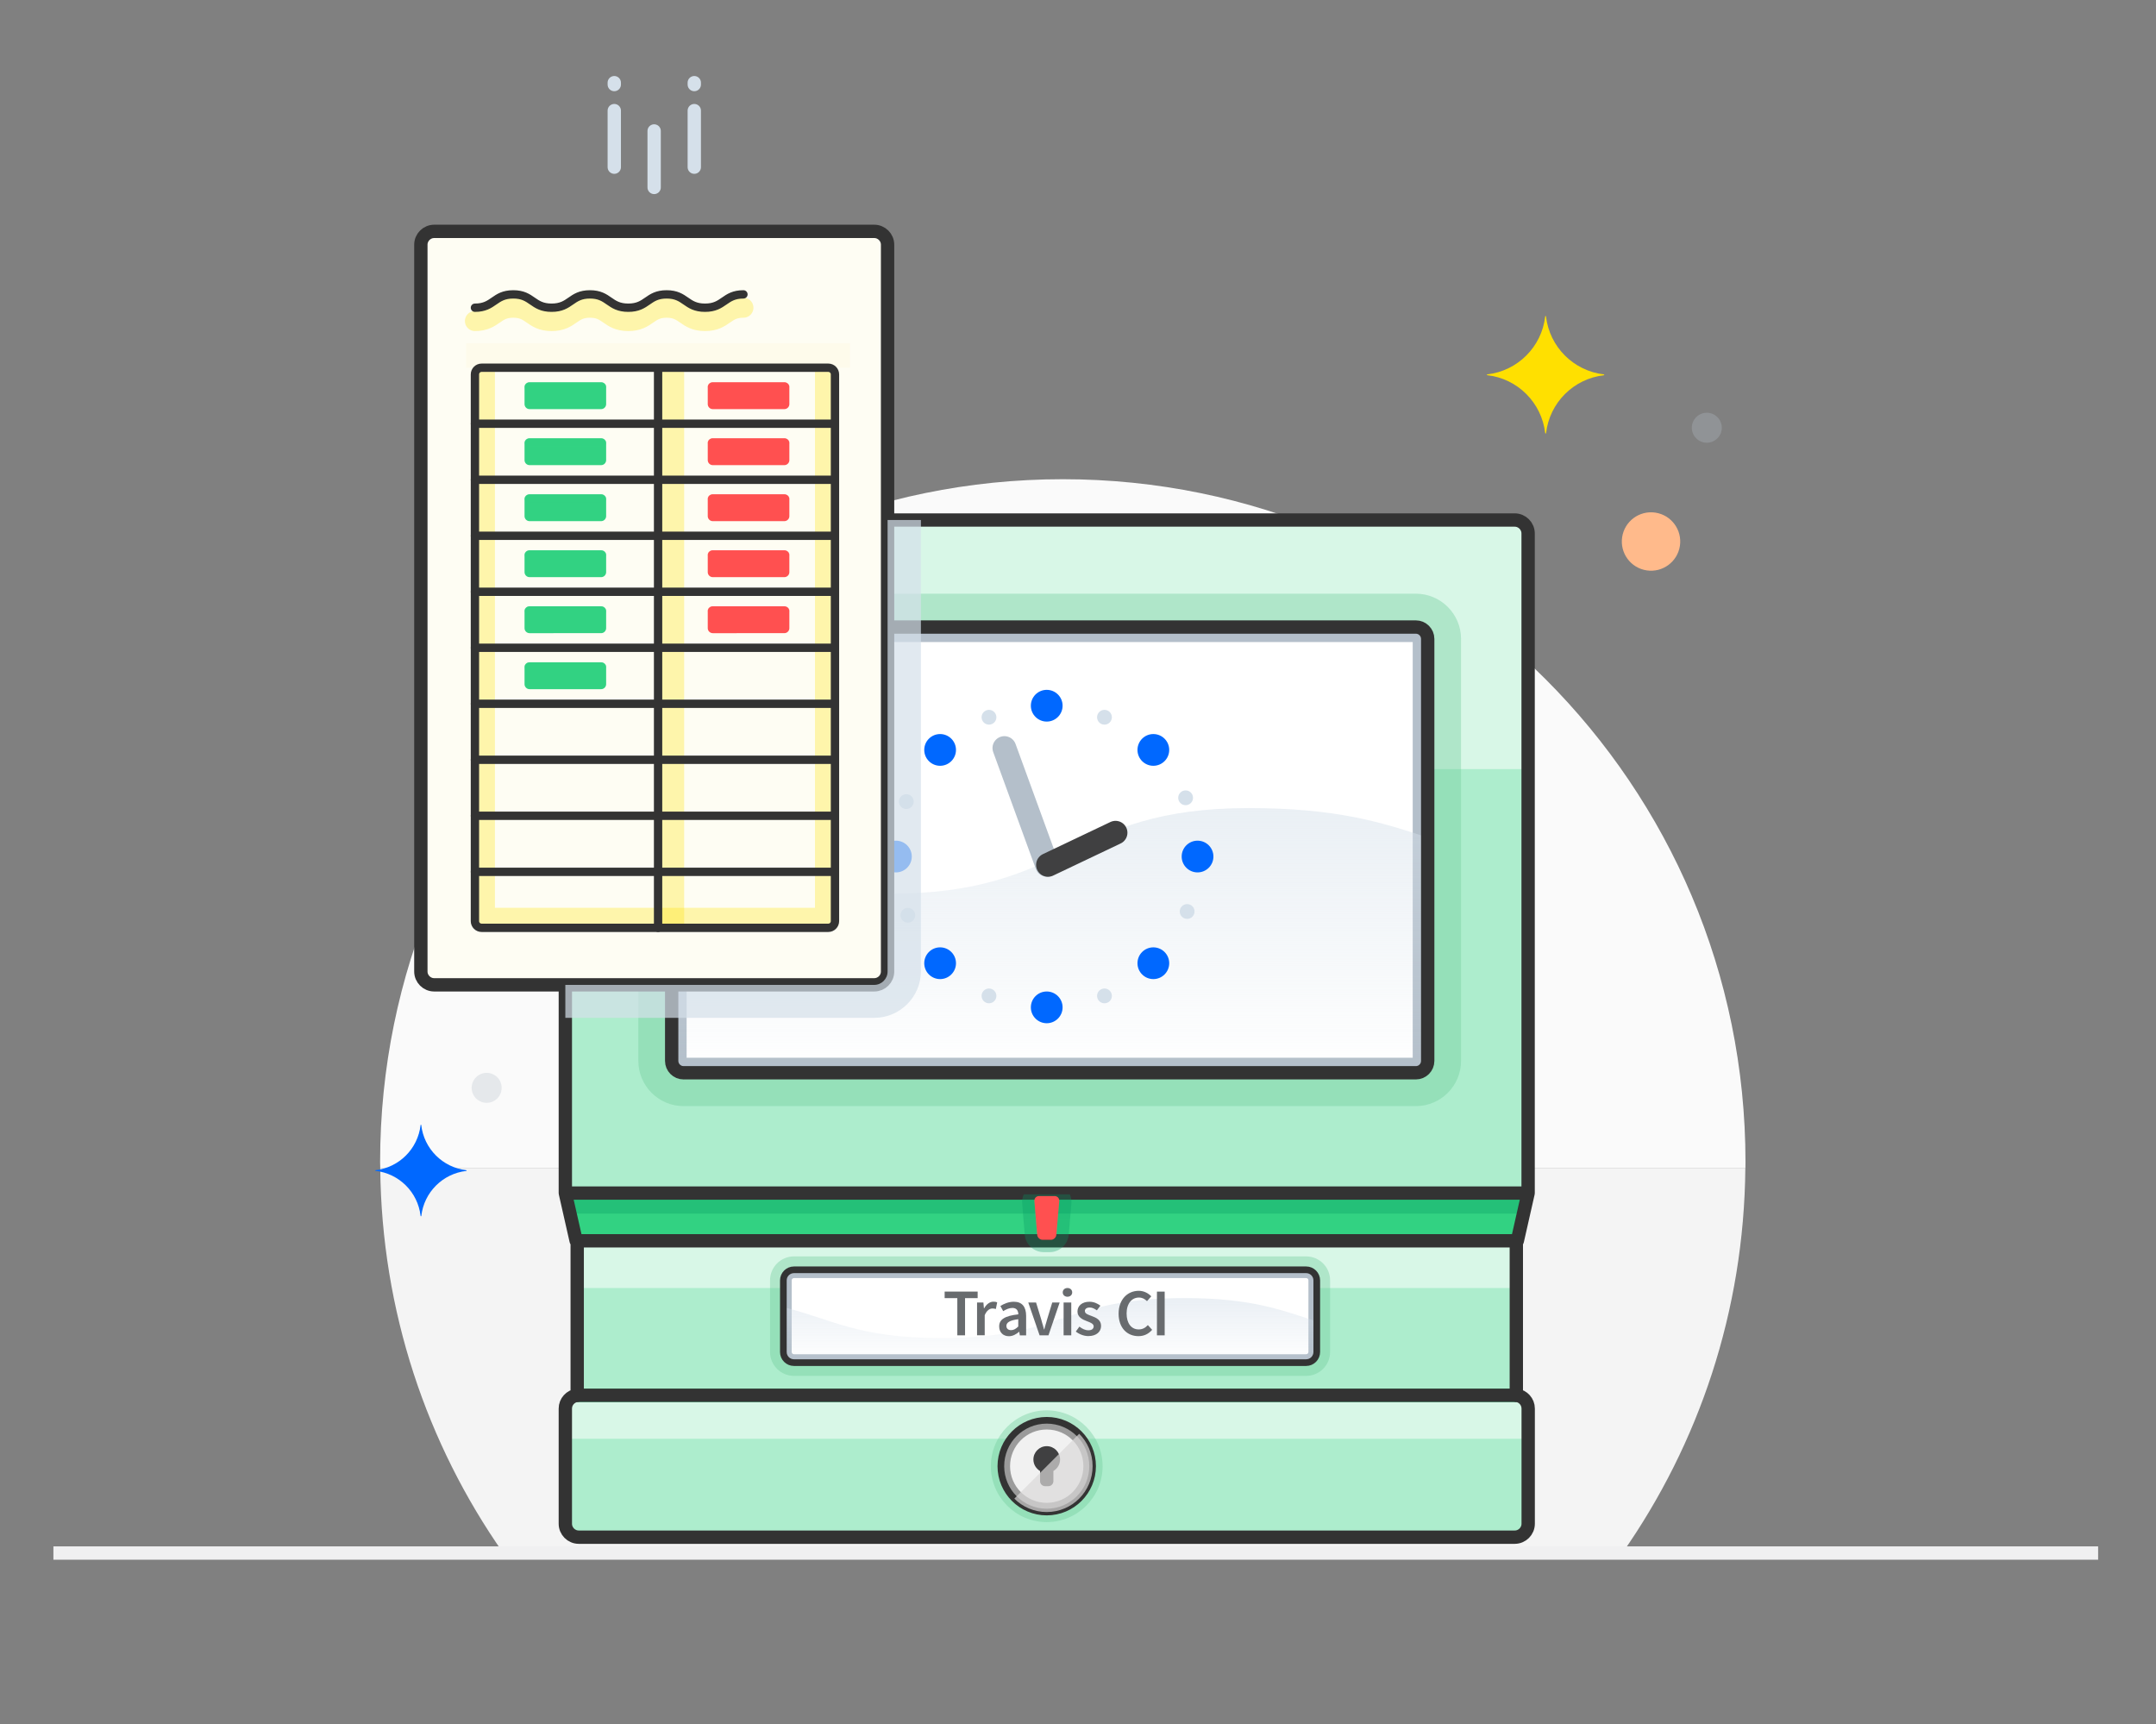 <?xml version="1.0" encoding="utf-8"?>
<!-- Generator: Adobe Illustrator 23.0.6, SVG Export Plug-In . SVG Version: 6.00 Build 0)  -->
<svg version="1.1" xmlns="http://www.w3.org/2000/svg" xmlns:xlink="http://www.w3.org/1999/xlink" x="0px" y="0px"
	 viewBox="0 0 323.36 258.57" style="enable-background:new 0 0 323.36 258.57;" xml:space="preserve">
<rect x="0" y="0" width="323.36" height="258.57" fill="#808080" stroke="none"/>
<style type="text/css">
	.st0{display:none;}
	.st1{display:inline;}
	.st2{fill:#CA3349;}
	.st3{fill:#F2EBAC;}
	.st4{fill:#E6CBAC;}
	.st5{fill:#656C67;}
	.st6{fill:#E4C9A2;}
	.st7{fill:#C6B299;}
	.st8{fill:#EAD498;}
	.st9{fill:#2D3136;}
	.st10{fill:#EDF6F9;}
	.st11{opacity:0.8;}
	.st12{opacity:0.75;fill:#EAD498;enable-background:new    ;}
	.st13{fill:#686A6A;}
	.st14{display:inline;fill:#686A6A;}
	.st15{display:inline;fill:#E9E9E9;}
	.st16{display:inline;fill:#F3F3F3;}
	.st17{display:inline;fill:#929292;}
	.st18{fill:#F3F3F3;}
	.st19{display:inline;fill:#BBBBBB;}
	.st20{display:inline;fill:#464646;}
	.st21{display:inline;fill:#EDF6F9;}
	.st22{fill:#BBBBBB;}
	.st23{fill:#464646;}
	.st24{display:inline;fill:#C7C7C6;}
	.st25{fill:#FAFAFA;}
	.st26{fill:#F4F4F4;}
	.st27{fill:none;stroke:#F0F0F1;stroke-width:2;stroke-miterlimit:10;}
	.st28{fill:#ADEDCD;}
	.st29{opacity:0.75;fill:#E6FAF0;}
	.st30{fill:#32D282;}
	.st31{opacity:0.3;fill:#049661;}
	.st32{opacity:0.4;}
	.st33{fill:#71CC9C;}
	.st34{fill:#FFFFFF;}
	.st35{fill:#B4BFCA;}
	.st36{opacity:0.5;fill:url(#SVGID_1_);}
	.st37{fill:none;stroke:#333333;stroke-width:2;stroke-linecap:round;stroke-linejoin:round;stroke-miterlimit:10;}
	.st38{fill:#0068FF;}
	.st39{fill:#D5E0EA;}
	.st40{fill:none;stroke:#B4BFCA;stroke-width:3.566;stroke-linecap:round;stroke-linejoin:round;stroke-miterlimit:10;}
	.st41{fill:none;stroke:#404041;stroke-width:3.566;stroke-linecap:round;stroke-linejoin:round;stroke-miterlimit:10;}
	.st42{fill:#9B9B9B;}
	.st43{fill:none;stroke:#333333;stroke-linecap:round;stroke-linejoin:round;stroke-miterlimit:10;}
	.st44{fill:#F1F1F1;}
	.st45{fill:#404041;}
	.st46{opacity:0.7;fill:#DBD9D9;}
	.st47{opacity:0.5;fill:url(#SVGID_2_);}
	.st48{fill:#686B6E;}
	.st49{fill:#FFBA8B;}
	.st50{fill:#FFE000;}
	.st51{opacity:0.3;fill:#B4BFCA;}
	.st52{fill:none;stroke:#D5E0EA;stroke-width:2;stroke-linecap:round;stroke-linejoin:round;stroke-miterlimit:10;}
	.st53{fill:#FEFDF3;}
	.st54{opacity:0.3;fill:#FFE000;}
	.st55{opacity:0.3;}
	.st56{fill:none;stroke:#333333;stroke-width:1.25;stroke-linecap:round;stroke-linejoin:round;stroke-miterlimit:10;}
	.st57{fill:#FF5050;}
	.st58{fill:#FEFBEB;}
	.st59{opacity:0.3;fill:none;stroke:#FFE000;stroke-width:3;stroke-linecap:round;stroke-linejoin:round;stroke-miterlimit:10;}
	.st60{opacity:0.7;fill:#D5E0EA;}
</style>
<g id="Layer_1">
	<g id="Mascot" class="st0">
		<g class="st1">
			<g>
				<path class="st2" d="M112.84,142.04c0,0-25.41,17.89-26.41,24.7l1.91-0.39c0,0,30.43-20.17,54.55-22.63l0.55-3.06L112.84,142.04
					z"/>
				<path class="st2" d="M152.73,139.48l-20.02,14.2l1.08,0.87c0.82-0.66,35.55-11.27,35.55-11.27l7.32-4.59
					C171.76,139.3,152.73,139.48,152.73,139.48z"/>
				<path class="st2" d="M170.12,156.65c14.21,0,35.52-13.92,35.52-13.92l-6.89-1.31c-0.34,0.34-11.11-0.38-11.11-0.38l-5.11-1.42
					l-12.21,13.91l-0.99,2.41C170.21,155.59,170.12,156.65,170.12,156.65z"/>
			</g>
			<path class="st2" d="M216.5,201.05l-4.39,1.24l-20.29-0.44l-12.69-9.87l-15.34,3.84l-17.74-1.54l-9.93,10.86l-18.64,5.57
				l-9.31-2.89c-0.3-0.26-0.47-0.4-0.47-0.4l4.18,10.23c0,0,9.46,10.15,14.75,11.34c5.29,1.19,14.83-0.09,22-1.19
				c7.16-1.11,12.87-3.67,15.17-7.84c2.3-4.18,2.64-5.37,2.64-5.37s6.82,9.63,12.7,10.74c5.88,1.11,23.36-4.86,23.36-4.86
				s10.66-2.9,12.53-6.56c1.88-3.67,6.82-15.69,6.82-15.69L216.5,201.05z M110.12,209.38c-0.1-0.04-0.2-0.09-0.29-0.14
				c-0.7-0.6-1.27-1.1-1.64-1.42L110.12,209.38z"/>
			<g>
				<path class="st3" d="M233.74,128.57c-0.04-0.55-0.1-1.1-0.17-1.64c-0.05-0.39-0.11-0.79-0.18-1.16
					c-1.46-1.23-3.13-2.33-4.86-3.32c-1.88-1.1-3.84-2.08-5.85-2.99c-1.99-0.94-4.04-1.79-6.09-2.62c-1.03-0.42-2.06-0.82-3.1-1.21
					c-1.04-0.4-2.08-0.78-3.13-1.16c2.2,0.37,4.38,0.86,6.55,1.42c1.41,0.36,2.81,0.77,4.2,1.21
					c-9.89-25.85-33.54-42.68-59.36-42.68c-25.82,0-49.47,16.83-59.36,42.68c1.39-0.43,2.79-0.84,4.19-1.21
					c2.17-0.56,4.35-1.06,6.55-1.42c-1.05,0.38-2.1,0.76-3.14,1.16c-1.03,0.39-2.07,0.79-3.1,1.21c-2.06,0.83-4.1,1.68-6.09,2.62
					c-2,0.91-3.97,1.89-5.84,2.99c-1.73,1-3.39,2.09-4.86,3.32c-0.06,0.37-0.12,0.78-0.17,1.16c-0.07,0.54-0.13,1.09-0.17,1.64
					c-0.1,1.1-0.14,2.21-0.14,3.32c-0.02,2.22,0.13,4.43,0.41,6.62c0.3,2.2,0.71,4.38,1.3,6.49c0.29,1.06,0.63,2.1,1.01,3.11
					c0.19,0.5,0.4,1,0.62,1.48c0.11,0.24,0.22,0.48,0.34,0.71l0.14,0.27c0.16,0.08,0.33,0.17,0.5,0.24l0.98,0.47
					c0.55,0.25,1.31,0.61,1.93,0.89c0.04-0.03,0.07-0.06,0.1-0.09l-1.83-6.95c0.39-0.11,3.85-1,9.83-2.14
					c-0.48-0.09-0.97-0.2-1.45-0.31c-1.36-0.34-2.7-0.75-4-1.28c-0.65-0.27-1.28-0.57-1.89-0.91c-0.61-0.35-1.2-0.74-1.66-1.26
					c6.56,2.14,20.12,1.17,32.17-0.07c11.02-1.14,22.07-1.87,33.18-1.89c11.11,0.02,22.16,0.76,33.18,1.89
					c12.06,1.25,25.62,2.22,32.18,0.07c-0.46,0.52-1.06,0.92-1.66,1.26c-0.61,0.34-1.24,0.64-1.88,0.91c-1.3,0.53-2.64,0.94-4,1.28
					c-0.2,0.05-0.41,0.09-0.61,0.14c6.55,1.22,10.36,2.2,10.77,2.31l-1.75,6.62c0.35-0.16,0.71-0.31,1.05-0.47l0.98-0.47
					c0.16-0.08,0.33-0.16,0.5-0.24l0.14-0.27c0.12-0.23,0.23-0.47,0.34-0.71c0.22-0.48,0.43-0.98,0.62-1.48
					c0.39-1.01,0.72-2.05,1.01-3.11c0.6-2.11,1-4.29,1.3-6.49c0.28-2.19,0.43-4.41,0.41-6.62
					C233.88,130.78,233.84,129.68,233.74,128.57z"/>
				<path class="st4" d="M169.19,220.5c-0.87,0.13-1.74,0.24-2.6,0.31c-0.56,0.03-1.15,0.08-1.68,0.08l-0.2,0
					c0.67-1.5,1.18-2.66,1.57-3.54C167.06,218.24,168.06,219.33,169.19,220.5z"/>
				<path class="st4" d="M171.08,222.43c2.7,2.67,6.04,4.2,9.72,4.47c-6.18,2.51-12.01,3.48-16.49,3.78
					c-4.47,0.3-9.01-0.23-13.45-1.45c0.37-0.07,0.65-0.11,0.97-0.15c0.37-0.04,8.33-1.08,11.93-6.43l0.34,0.01l0.88-0.01
					c0.6,0,1.14-0.05,1.71-0.07c1.36-0.12,2.68-0.31,3.98-0.57C170.8,222.15,170.94,222.29,171.08,222.43z"/>
				<path class="st5" d="M178.72,142.44c-0.26,0.34-0.55,0.71-0.86,1.1c-1.58,2-3.77,4.55-6.36,7.04c-3.02-0.09-6.12-0.14-9.31-0.14
					c-5.28,0-10.33,0.14-15.14,0.37c6.79-2.82,14.94-5.57,23.77-7.22C173.4,143.11,176.04,142.72,178.72,142.44z"/>
				<path class="st5" d="M139,145.48c-2.42,1.7-5.16,3.87-7.81,6.51c-6.8,0.68-12.72,1.5-17.61,2.29
					C121.1,150.83,129.68,147.65,139,145.48z"/>
				<path class="st5" d="M222.02,159.51l-2.76,19.34l-13.24,9.27l-34.53-3.93l-5.2-17.12c-0.12-0.42-0.47-0.72-0.9-0.79
					c-1.28-0.21-2.41-0.31-3.35-0.31c-0.95,0-2.08,0.11-3.36,0.31c-0.43,0.07-0.78,0.38-0.9,0.79l-5.07,16.7l-34.34,7.64
					l-13.61-9.53l-2.68-21.7c0.58-0.33,1.18-0.66,1.78-0.99c0.84-0.18,1.79-0.37,2.84-0.57l2.53,20.47
					c0.04,0.32,0.22,0.61,0.48,0.79l9.36,6.56c0.19,0.13,0.42,0.2,0.65,0.2c0.08,0,0.16-0.01,0.25-0.03l28.23-6.28
					c0.1-0.02,0.19-0.06,0.28-0.1c0.26-0.14,0.47-0.38,0.56-0.68l5.08-16.74c1.36-0.35,4.86-1.17,7.93-1.17
					c3.06,0,6.56,0.82,7.92,1.17l5.08,16.74c0.13,0.43,0.51,0.74,0.96,0.8l28.23,3.21c0.27,0.03,0.55-0.04,0.78-0.2l9.37-6.55
					c0.25-0.18,0.42-0.46,0.47-0.77l2.5-17.49C219.22,158.92,220.79,159.24,222.02,159.51z"/>
				<path class="st5" d="M225.51,147.38l-2.43,9.22c-4.97-1.1-15.89-3.25-30.75-4.69c4.86-2.07,9.8-4.67,14.32-7.91
					C215.49,145.25,221.98,146.59,225.51,147.38z"/>
				<g>
					<path class="st6" d="M125.95,176.23c1.92-1.04,4.1-0.89,7.5-0.88c0.37,0.01,0.74,0,1.14,0c0.33,0,0.67-0.01,1.03-0.02
						c3.51-0.03,6.43,0.3,6.37-5.21c-0.05-5.51-2.5-9.96-6.01-9.93c-3.51,0.03-6.9,4.54-6.69,10.05c0.06,1.43,0.27,2.47,0.61,3.21
						C126.84,174.22,126,176.11,125.95,176.23z M168.14,153.57c-1.36,1.1-2.79,2.13-4.29,3.03l-4.98,3.01
						c-3.12,0.38-5.83,1.15-5.99,1.2c-0.09,0.03-0.18,0.06-0.26,0.11c-0.24,0.14-0.43,0.37-0.51,0.65l-5.07,16.71l-27.1,6.03
						l-8.54-5.98l-2.48-20.12c4.85-0.89,11.33-1.92,19.12-2.79c-0.83,1-1.64,2.05-2.41,3.15l-4.64,6.65l6.75-4.5
						c0.1-0.07,4.4-2.9,11.43-6.34c7.01-0.53,14.74-0.86,23.02-0.86C164.21,153.51,166.19,153.53,168.14,153.57z"/>
					<path class="st6" d="M197.81,173.97c-0.03-0.13-0.77-2.35-4.04-1.96c0.38-0.82,0.54-1.92,0.43-3.44
						c-0.43-5.5-3.63-9.86-7.13-9.74c-3.5,0.12-5.75,4.68-5.56,10.19c0.19,5.5,3.14,5.47,6.64,5.34
						C192.86,174.28,195.45,172.83,197.81,173.97z M215.11,158.14l-2.44,17.1l-8.61,6.03l-27.06-3.08l-5.05-16.63
						c-0.11-0.37-0.4-0.65-0.77-0.76c-0.17-0.05-3.52-1-7.07-1.31l0.65-0.04c0.56-0.04,9.9-1.18,21.04-5.03
						C198.13,155.37,208.21,156.88,215.11,158.14z"/>
				</g>
				<g>
					<path class="st7" d="M125.95,176.23c1.92-1.04,4.1-0.89,7.5-0.88c0.37,0.01,0.74,0,1.14,0c0.33,0,0.67-0.01,1.03-0.02
						c3.51-0.03,6.43,0.3,6.37-5.21c-0.05-5.51-2.5-9.96-6.01-9.93c-3.51,0.03-6.9,4.54-6.69,10.05c0.06,1.43,0.27,2.47,0.61,3.21
						C126.84,174.22,126,176.11,125.95,176.23z M168.14,153.57c-1.36,1.1-2.79,2.13-4.29,3.03l-4.98,3.01
						c-3.12,0.38-5.83,1.15-5.99,1.2c-0.09,0.03-0.18,0.06-0.26,0.11c-0.24,0.14-0.43,0.37-0.51,0.65l-5.07,16.71l-27.1,6.03
						l-8.54-5.98l-2.48-20.12c4.85-0.89,11.33-1.92,19.12-2.79c-0.83,1-1.64,2.05-2.41,3.15l-4.64,6.65l6.75-4.5
						c0.1-0.07,4.4-2.9,11.43-6.34c7.01-0.53,14.74-0.86,23.02-0.86C164.21,153.51,166.19,153.53,168.14,153.57z"/>
					<path class="st7" d="M197.81,173.97c-0.03-0.13-0.77-2.35-4.04-1.96c0.38-0.82,0.54-1.92,0.43-3.44
						c-0.43-5.5-3.63-9.86-7.13-9.74c-3.5,0.12-5.75,4.68-5.56,10.19c0.19,5.5,3.14,5.47,6.64,5.34
						C192.86,174.28,195.45,172.83,197.81,173.97z M215.11,158.14l-2.44,17.1l-8.61,6.03l-27.06-3.08l-5.05-16.63
						c-0.11-0.37-0.4-0.65-0.77-0.76c-0.17-0.05-3.52-1-7.07-1.31l0.65-0.04c0.56-0.04,9.9-1.18,21.04-5.03
						C198.13,155.37,208.21,156.88,215.11,158.14z"/>
				</g>
				<path class="st4" d="M226.92,165.66c0.41,0.34,0.74,1.23,0.37,5.36c-0.46,5.05-2.58,13.92-3.9,15.35
					c-1.45,0.28-4.5-0.05-6.35-0.49c0.32-1.27,0.41-1.88,0.67-3.18l3.25-2.27c0.26-0.18,0.43-0.46,0.47-0.77l2.27-15.9
					C225.08,164.51,226.5,165.31,226.92,165.66z"/>
				<path class="st4" d="M107.25,186.41c0.16,0.57,0.33,1.15,0.51,1.71c-1.75,0.51-5.3,1-6.91,0.72c-1.33-1.34-3.82-10.59-4.36-15.5
					c-0.44-3.98-0.13-4.84,0.27-5.17c0.47-0.39,2.23-1.39,3.75-2.21l2.06,16.7c0.04,0.32,0.21,0.61,0.48,0.79L107.25,186.41z"/>
				<path class="st4" d="M172.91,186.64l-0.12,1.07c0,0-3.74,3.47-9.76,4.25c-6.02,0.78-10.76-2.93-10.76-2.93
					c0.2,0.64,0.48,2.1,1.84,3.34c-1.6-0.19-3.34-0.32-5.16-0.32c-0.66,0-1.32,0.02-1.96,0.05c-3.71,0.19-8.92,5.8-12.59,11.44
					c-1.8,0.57-7.42,2.35-13.93,4.28c-6.08-8.42-9.06-17.02-9.37-17.91l0,0c-0.12-0.34-0.25-0.69-0.36-1.04l1.56,1.09v0l3.86,2.7
					l1.29,0.9c0.19,0.14,0.42,0.21,0.65,0.21c0.08,0,0.17-0.01,0.25-0.03l35.47-7.9c0.4-0.09,0.72-0.39,0.84-0.78l5.06-16.65
					c0.87-0.12,1.64-0.18,2.3-0.18c0.65,0,1.43,0.06,2.3,0.18l5.21,17.15c0.13,0.43,0.51,0.75,0.96,0.8L172.91,186.64z"/>
				<path class="st4" d="M213.4,185.72l1.14-0.8c-0.19,0.79-0.4,1.58-0.61,2.36c-1.59,5.1-3.47,9.61-5.56,13.6
					c-0.46,0.03-0.95,0.05-1.47,0.05c-1.61,0-3.26-0.14-5.08-0.3c-3.16-0.29-8.17-0.86-9.76-1.05c-1.36-1.09-6.03-4.8-9.91-7.85
					c-0.15-0.12-0.28-0.24-0.41-0.34c-0.68-0.58-1.46-1.24-3.04-1.24c-1.43,0-3.52,0.52-8.57,2.05c2.62-1.96,2.64-4.49,2.64-4.49
					l0.12-1.07l33.28,3.78c0.27,0.03,0.55-0.04,0.78-0.2l3.34-2.34L213.4,185.72z"/>
				<path class="st8" d="M188.91,115.71c0.1,2.96,0.03,8.32-1.35,13.35c-0.06,0.19-0.05,0.39,0,0.57c-1.75-0.18-3.51-0.34-5.26-0.48
					c1.97-4.13,2.4-8.52,2.49-10.07C186.3,118.01,187.81,116.72,188.91,115.71z"/>
				<path class="st8" d="M138.7,119.08c0.09,1.55,0.52,5.93,2.49,10.06c-1.75,0.14-3.51,0.3-5.26,0.49c0.05-0.18,0.05-0.37,0-0.57
					c-1.38-5.01-1.45-10.38-1.35-13.35C135.69,116.72,137.19,118.01,138.7,119.08z"/>
				<path class="st9" d="M197.81,173.97c-2.36-1.14-4.95,0.31-9.66,0.4c-3.5,0.12-6.45,0.16-6.64-5.34
					c-0.19-5.51,2.05-10.07,5.56-10.19c3.5-0.12,6.7,4.25,7.13,9.74c0.12,1.51-0.05,2.62-0.43,3.44
					C197.04,171.62,197.78,173.84,197.81,173.97z M186.8,165.9c0.99-0.02,1.78-0.84,1.76-1.83c-0.02-0.99-0.83-1.78-1.83-1.76
					c-0.99,0.02-1.78,0.83-1.76,1.82C184.99,165.13,185.8,165.92,186.8,165.9z"/>
				<ellipse class="st10" cx="186.76" cy="164.1" rx="1.79" ry="1.79"/>
				<path class="st9" d="M141.99,170.11c0.05,5.51-2.87,5.18-6.37,5.21c-0.36,0.01-0.69,0.01-1.03,0.02c-0.39,0.01-0.77,0.01-1.14,0
					c-3.4,0-5.58-0.16-7.5,0.88c0.05-0.12,0.89-2.01,3.95-2.78c-0.34-0.75-0.55-1.78-0.61-3.21c-0.21-5.5,3.18-10.02,6.69-10.05
					C139.49,160.15,141.94,164.61,141.99,170.11z M136.58,167.23c0.99-0.03,1.77-0.85,1.74-1.84c-0.03-0.99-0.85-1.77-1.84-1.75
					c-0.99,0.03-1.77,0.85-1.75,1.84C134.76,166.48,135.59,167.26,136.58,167.23z"/>
				<ellipse class="st10" cx="136.53" cy="165.44" rx="1.79" ry="1.79"/>
				<g class="st11">
					<path class="st8" d="M115.21,132.71c0,0,0.54-7.1,1.66-9.82c0.57-1.4,4.08-2.29,6.76-2.93c2.68-0.64,6.95-1.91,7.78,1.85
						c0.83,3.76,2.17,6.5,3.06,7.71l-1.15-15.49l-18.42,4.46l-1.21,13.71l0.57,1.08L115.21,132.71"/>
					<path class="st8" d="M208.44,132.71c0,0-0.54-7.1-1.66-9.82c-0.57-1.4-4.08-2.29-6.76-2.93c-2.68-0.64-6.95-1.91-7.78,1.85
						c-0.83,3.76-2.17,6.5-3.06,7.71l1.15-15.49l18.42,4.46l1.21,13.71l-0.57,1.08L208.44,132.71"/>
				</g>
				<path class="st12" d="M182.4,86.35c0,0-0.49,37.15-9.17,37.15s-10.41,0-10.41,0h-1.74c0,0-1.74,0-10.41,0
					c-8.68,0-9.38-37.13-9.38-37.13l-4.26,12.61l0.07,17.3l3.03,2.41l1.38,7.43l1.92,4.33l37.14,0.07l1.72-3.1l1.44-5.23l0.21-3.3
					l4.1-11.71L182.4,86.35z"/>
				<path class="st12" d="M209.73,120.99c0,0,1.79,12.81,6.51,15.13c4.73,2.31,0,0,0,0l-6.62-2L209.73,120.99z"/>
				<path class="st12" d="M113.76,120.99c0,0-1.79,12.81-6.51,15.13c-4.73,2.31,0,0,0,0l6.62-2L113.76,120.99z"/>
				<path class="st9" d="M211,134.06c2.25,0.74,4.51,1.52,6.56,2.72c-1.1-0.43-2.23-0.75-3.37-1.03c-1.14-0.29-2.28-0.53-3.43-0.75
					c-2.3-0.43-4.61-0.8-6.94-1.08c-2.32-0.3-4.64-0.56-6.98-0.75c-2.33-0.2-4.66-0.39-7-0.53c-9.35-0.57-18.72-0.72-28.1-0.73
					c-9.38,0-18.75,0.18-28.1,0.73c-2.34,0.14-4.67,0.33-7,0.53c-2.33,0.2-4.66,0.45-6.98,0.75c-2.32,0.28-4.64,0.65-6.94,1.08
					c-1.15,0.22-2.29,0.47-3.43,0.75c-1.14,0.28-2.27,0.59-3.37,1.03c2.05-1.2,4.31-1.98,6.57-2.72c0.19-0.06,0.38-0.11,0.57-0.17
					c-0.01-0.05-0.03-0.09-0.04-0.14c-0.04-0.26-0.87-6.42,0.58-15.23c0.07-0.42,0.37-0.76,0.79-0.88l2.38-0.68
					c0.52-18.48,8.13-27.17,8.36-27.43c-6.8,10.94-6.74,23.92-6.62,26.94l14.8-4.21c0.01,0,0.02,0,0.03-0.01
					c0.06-0.01,0.12-0.02,0.18-0.03c0.02,0,0.04,0,0.06,0c0.08,0,0.16,0,0.24,0.02c0.01,0,0.03,0.01,0.04,0.01
					c0.06,0.01,0.12,0.03,0.18,0.06c0.03,0.01,0.04,0.03,0.07,0.04c0.05,0.03,0.1,0.06,0.14,0.09c0.01,0.01,0.03,0.01,0.04,0.03
					c0.01,0.01,0.02,0.02,0.03,0.03c0.01,0.01,0.03,0.02,0.04,0.04c0.01,0.01,0.4,0.4,1.03,0.99c-0.15-4.88,0.08-18.87,6.75-30.47
					c-0.14,0.41-5.43,15.87-3.61,33.19c0.59,0.47,1.21,0.94,1.82,1.35c0.29,0.2,0.47,0.53,0.48,0.89c0,0.06,0.13,5.58,2.57,10.28
					c0.03,0.07,0.06,0.14,0.08,0.22c6.07-0.41,12.15-0.58,18.22-0.58c6.07,0,12.15,0.18,18.22,0.6c0.02-0.08,0.05-0.16,0.09-0.23
					c2.44-4.7,2.57-10.22,2.57-10.28c0.01-0.36,0.19-0.69,0.48-0.89c0.61-0.41,1.22-0.87,1.82-1.35c1.82-17.33-3.46-32.78-3.6-33.19
					c6.66,11.6,6.9,25.59,6.75,30.47c0.62-0.58,1.02-0.97,1.03-0.99c0.01-0.01,0.03-0.02,0.04-0.04c0.01-0.01,0.01-0.02,0.03-0.03
					c0.01-0.01,0.03-0.02,0.04-0.03c0.05-0.03,0.1-0.06,0.14-0.1c0.02-0.01,0.04-0.02,0.07-0.04c0.07-0.03,0.13-0.05,0.19-0.07
					c0.01,0,0.03-0.01,0.04-0.01c0.08-0.02,0.16-0.03,0.24-0.02c0.02,0,0.04,0,0.06,0c0.06,0,0.13,0.01,0.19,0.03
					c0.01,0,0.02,0,0.03,0.01l14.8,4.21c0.12-3.02,0.18-16-6.62-26.94c0.24,0.27,7.85,8.96,8.36,27.43l2.39,0.68
					c0.41,0.11,0.71,0.46,0.79,0.88c1.45,8.81,0.61,14.97,0.58,15.23c-0.01,0.05-0.02,0.1-0.03,0.15
					C210.62,133.94,210.81,134,211,134.06z M208.31,133.27c0.11-0.99,0.64-6.38-0.48-13.72l-16.76-4.76
					c0.15,2.84,0.22,8.99-1.39,14.86c-0.02,0.07-0.05,0.14-0.08,0.21c0.17,0.02,0.33,0.03,0.49,0.05c4.71,0.54,9.4,1.29,14.04,2.31
					C205.52,132.54,206.92,132.89,208.31,133.27z M187.56,129.06c1.38-5.02,1.45-10.39,1.35-13.35c-1.1,1-2.61,2.29-4.12,3.37
					c-0.09,1.55-0.52,5.94-2.49,10.07c1.75,0.14,3.51,0.3,5.26,0.48C187.51,129.45,187.5,129.26,187.56,129.06z M141.19,129.14
					c-1.97-4.12-2.4-8.51-2.49-10.06c-1.52-1.07-3.02-2.36-4.12-3.37c-0.1,2.97-0.03,8.33,1.35,13.35c0.05,0.19,0.05,0.39,0,0.57
					C137.68,129.44,139.44,129.28,141.19,129.14z M133.9,129.85c-0.03-0.06-0.06-0.13-0.08-0.2c-1.61-5.87-1.54-12.02-1.4-14.86
					l-16.75,4.76c-1.13,7.33-0.6,12.73-0.49,13.72c1.39-0.38,2.79-0.72,4.19-1.05c2.32-0.51,4.65-0.94,6.99-1.34
					c2.34-0.39,4.69-0.69,7.04-0.97C133.57,129.88,133.73,129.87,133.9,129.85z"/>
				<g id="XMLID_2_">
					<g>
						<path class="st9" d="M179.4,86.84v13.9h-9.85v-4.06h-2.22v18.77h3.36v10.49h-17.24v-10.49h3.34V96.68h-2.21v4.06h-9.85v-13.9
							H179.4z M176.44,97.78v-7.99h-4.29h-7.78h-16.69v7.99h3.93v-4.06h8.14v24.68h-3.35v4.58h11.32v-4.58h-3.35V93.72h8.14v4.06
							H176.44z"/>
						<polygon class="st2" points="176.44,89.79 176.44,97.78 172.51,97.78 172.51,93.72 164.37,93.72 164.37,118.4 167.72,118.4 
							167.72,122.98 156.4,122.98 156.4,118.4 159.75,118.4 159.75,93.72 151.61,93.72 151.61,97.78 147.68,97.78 147.68,89.79 
							164.37,89.79 172.15,89.79 						"/>
					</g>
				</g>
				<path class="st5" d="M98.88,147.38c1.44-0.33,3.38-0.74,5.76-1.2c-1.46,1-3.19,2.25-5.08,3.75L98.88,147.38z"/>
				<path class="st7" d="M151.49,185.49c0,0,0.4,2.58-3.22,3.69c-3.62,1.11-26.53,7.93-29.14,7.56c-2.61-0.37-9.24-4.8-9.24-4.8
					l-1.61-5.72l9.81,6.12L151.49,185.49z"/>
				<path class="st7" d="M172.01,184.99c0,0-0.29,2.6,3.37,3.55c3.66,0.95,26.85,6.77,29.44,6.29c2.59-0.48,9.03-5.19,9.03-5.19
					l1.36-5.78l-9.02,5.38L172.01,184.99z"/>
				<path class="st7" d="M97.02,180.73c0,0,3.17,6.35,8.3,4.15l3.66,1.34l-0.37,2.69l-7.69,0.98l-2.08-1.22L97.02,180.73z"/>
				<path class="st7" d="M226.98,178.99c0,0-5.19,6.63-10.32,4.43l-1.65,1.06l0.37,2.69l7.69,0.98l2.07-1.22L226.98,178.99z"/>
				<path class="st7" d="M146.73,228.87c0,0,18.81,9.48,40.1-3.42l-6.84-0.47c0,0-14.92,5.91-26.73,2.64L146.73,228.87z"/>
				<path class="st9" d="M165.79,211.4l1.3,1.55c0.03,0.04,2.92,3.48,6.46,6.98c2.35,2.33,5.19,3.51,8.45,3.51
					c1.11,0,2.28-0.14,3.46-0.43c1.09-0.27,2.28-0.55,3.5-0.84c4.4-1.05,9.38-2.24,11.79-2.92c0.48-0.14,1.01-0.26,1.57-0.39
					c3.21-0.74,7.62-1.77,9.95-6.44c1.75-3.51,4.12-8.06,5.88-11.4c-1.52,0.7-3.12,1.46-4.25,2.06c-1.75,0.92-4.03,1.36-6.99,1.36
					c-1.76,0-3.48-0.15-5.39-0.32c-3.82-0.35-10.28-1.11-10.34-1.12l-0.49-0.05l-0.39-0.31c-0.06-0.04-5.72-4.55-10.29-8.15
					c-0.19-0.15-0.35-0.29-0.51-0.42c-0.48-0.41-0.48-0.41-0.77-0.41c-1.47,0-5.73,1.32-15.08,4.22l-0.57,0.18l-0.56-0.21
					c-0.06-0.02-6.19-2.29-13.54-2.29c-0.6,0-1.2,0.02-1.78,0.05c-0.74,0.04-4.87,2-10.15,10.35l-0.34,0.54l-0.61,0.19
					c-0.09,0.03-9.18,2.96-18.82,5.72l-0.63,0.18l-0.59-0.28c-0.06-0.03-3.83-1.78-7.42-3.42c1.96,2.89,4.46,6.5,6.66,9.33
					c3.85,4.95,8.7,9.53,17.99,9.53c1.17,0,2.4-0.07,3.68-0.22c9.46-1.07,11.89-1.5,13.2-1.73c0.44-0.08,0.79-0.14,1.24-0.19
					c0.07-0.01,7.82-1.01,9.99-5.88c2.24-5.01,2.69-6.2,2.71-6.25l0.79-2.11c0,0,0.1-0.55,0.26-0.72c0,0,0,0,0,0l0.02,0.01
					C165.42,210.84,165.79,211.4,165.79,211.4z M106.89,116.84c-2.05,0.83-4.1,1.68-6.09,2.62c-2,0.91-3.97,1.89-5.84,2.99
					c-1.73,1-3.39,2.09-4.86,3.33c-0.06,0.37-0.12,0.78-0.17,1.16c-0.06,0.54-0.13,1.09-0.17,1.64c-0.1,1.1-0.14,2.21-0.15,3.31
					c-0.02,2.22,0.13,4.43,0.41,6.62c0.3,2.2,0.71,4.38,1.3,6.49c0.3,1.06,0.63,2.1,1.02,3.11c0.19,0.51,0.4,1,0.62,1.48
					c0.11,0.24,0.22,0.48,0.34,0.71l0.14,0.27c0.16,0.08,0.33,0.17,0.49,0.24l0.98,0.47c0.55,0.25,1.31,0.61,1.93,0.89
					c0.04-0.03,0.07-0.06,0.1-0.09l-1.82-6.95c0.38-0.11,3.85-1,9.83-2.14c-0.48-0.09-0.97-0.19-1.45-0.31
					c-1.36-0.34-2.7-0.75-4-1.28c-0.64-0.27-1.28-0.57-1.89-0.91c-0.61-0.35-1.2-0.74-1.66-1.26c6.56,2.14,20.12,1.17,32.17-0.07
					c11.03-1.14,22.07-1.87,33.18-1.9c11.11,0.03,22.16,0.76,33.18,1.9c12.06,1.24,25.62,2.22,32.18,0.07
					c-0.46,0.52-1.06,0.92-1.66,1.26c-0.6,0.34-1.24,0.64-1.89,0.91c-1.3,0.52-2.64,0.94-4,1.28c-0.2,0.05-0.4,0.09-0.61,0.14
					c6.55,1.21,10.36,2.2,10.77,2.31l-1.75,6.62c0.35-0.16,0.71-0.31,1.05-0.47l0.99-0.47c0.16-0.08,0.33-0.16,0.49-0.24l0.14-0.27
					c0.12-0.23,0.23-0.47,0.34-0.71c0.22-0.48,0.43-0.98,0.63-1.48c0.38-1.01,0.72-2.05,1.01-3.11c0.6-2.11,1-4.3,1.3-6.49
					c0.28-2.19,0.43-4.41,0.41-6.62c-0.01-1.11-0.05-2.22-0.14-3.31c-0.05-0.55-0.11-1.1-0.17-1.64c-0.05-0.38-0.11-0.79-0.17-1.16
					c-1.47-1.24-3.13-2.33-4.86-3.33c-1.88-1.09-3.84-2.08-5.85-2.99c-1.99-0.94-4.04-1.79-6.09-2.62c-1.03-0.41-2.06-0.82-3.1-1.21
					c-1.03-0.4-2.08-0.78-3.13-1.16c2.2,0.36,4.38,0.87,6.54,1.42c1.41,0.36,2.81,0.77,4.2,1.21
					c-9.89-25.85-33.54-42.69-59.36-42.69c-25.82,0-49.47,16.83-59.35,42.69c1.39-0.44,2.79-0.85,4.19-1.21
					c2.16-0.55,4.35-1.06,6.55-1.42c-1.05,0.38-2.1,0.76-3.14,1.16C108.96,116.01,107.92,116.42,106.89,116.84z M237.08,131.79
					c0.12,2.38,0.06,4.76-0.21,7.13c-0.25,2.36-0.7,4.71-1.32,7.03c-0.33,1.15-0.7,2.3-1.15,3.43c-0.22,0.57-0.46,1.13-0.73,1.69
					c-0.13,0.28-0.27,0.55-0.43,0.84l-0.23,0.42c-0.08,0.15-0.15,0.27-0.28,0.47l-0.24,0.37l-0.38,0.19
					c-0.4,0.21-0.73,0.36-1.1,0.53l-1.06,0.48c-0.71,0.3-1.42,0.59-2.14,0.87c-0.5,0.2-0.94,0.37-1.36,0.55l-1.18,4.48
					c-0.03-0.01-0.38-0.1-1.05-0.26l-0.06,0.47c1.3,0.68,3.86,2.06,4.73,2.78c1.75,1.45,1.88,3.75,1.49,8.04
					c-0.2,2.2-0.93,6.49-1.94,10.43c-1.75,6.78-2.68,7.57-3.88,7.88c-0.61,0.16-1.55,0.31-2.46,0.31c-1.85,0-4.37,0.05-6.07-0.36
					c-0.44,1.54-1.68,5.56-4.14,10.58c0.12-0.06,0.24-0.11,0.36-0.17c3.04-1.59,8.87-4.14,9.12-4.25l4.61-2l-2.36,4.44
					c-0.05,0.1-5.12,9.61-8.21,15.83c-3.08,6.16-8.85,7.5-12.3,8.29c-0.52,0.12-1.01,0.24-1.42,0.35c-2.48,0.7-7.5,1.89-11.92,2.96
					c-0.05,0.01-0.11,0.03-0.16,0.03c-2.72,1.68-5.7,3.18-8.95,4.42c-11.9,4.51-24.44,4.25-35.8,0.08c-1.85,0.24-4.27,0.53-7.51,0.9
					c-1.4,0.16-2.77,0.24-4.07,0.24c-10.83,0-16.57-5.5-20.76-10.89c-4.49-5.77-9.97-14.33-10.21-14.69l-3.18-4.96l5.38,2.42
					c2.57,1.16,10.23,4.7,12.42,5.72c0.18-0.05,0.35-0.1,0.52-0.15c-3.64-5.19-6.62-11.11-8.73-17.67c-1.79,0.54-4.55,0.96-6.7,0.96
					c-0.78,0-1.49-0.06-2.03-0.19c-1.2-0.27-2.57-1.43-4.44-8c-1.08-3.81-1.89-7.97-2.13-10.12c-0.47-4.18-0.38-6.42,1.36-7.87
					c1.05-0.87,4.58-2.73,5.31-3.11l-0.16-1.29c-11.23,6.6-17.96,12.43-18.09,12.55l-8.03,7.05l5.72-9.02
					c4.53-7.15,9.76-12.93,14.57-17.38c-0.2-0.08-0.38-0.16-0.58-0.24l-1.06-0.48c-0.36-0.17-0.69-0.33-1.09-0.53L91,153.17
					l-0.24-0.37c-0.14-0.2-0.19-0.32-0.28-0.47l-0.24-0.42c-0.15-0.28-0.29-0.56-0.42-0.84c-0.27-0.56-0.51-1.13-0.73-1.69
					c-0.44-1.13-0.82-2.27-1.15-3.43c-0.63-2.32-1.07-4.66-1.32-7.03c-0.26-2.37-0.33-4.75-0.21-7.13c0.06-1.19,0.18-2.38,0.34-3.56
					c0.08-0.59,0.17-1.18,0.29-1.77c0.12-0.6,0.24-1.16,0.42-1.81l0.13-0.46l0.33-0.26c1.87-1.47,3.89-2.58,5.95-3.57
					c1.69-0.79,3.42-1.5,5.15-2.14c4.85-13.47,13.2-25.41,24.16-33.74c11.34-8.6,24.67-13.15,38.56-13.15
					c13.89,0,27.22,4.55,38.56,13.15c10.97,8.32,19.31,20.27,24.16,33.73c1.74,0.64,3.46,1.34,5.16,2.14
					c2.05,0.98,4.07,2.1,5.95,3.57l0.33,0.26l0.13,0.46c0.19,0.66,0.3,1.21,0.42,1.81c0.12,0.59,0.21,1.18,0.29,1.77
					C236.91,129.42,237.03,130.6,237.08,131.79z M227.29,171.01c0.37-4.13,0.05-5.01-0.37-5.35c-0.42-0.35-1.83-1.15-3.21-1.9
					l-2.27,15.89c-0.04,0.31-0.22,0.59-0.47,0.77l-3.25,2.27c-0.26,1.3-0.35,1.91-0.67,3.19c1.86,0.43,4.9,0.77,6.35,0.49
					C224.71,184.94,226.84,176.07,227.29,171.01z M223.07,156.6l2.43-9.22c-3.53-0.8-10.02-2.14-18.86-3.39
					c-4.52,3.25-9.46,5.84-14.32,7.91C207.19,153.36,218.11,155.51,223.07,156.6z M219.25,178.85l2.76-19.33
					c-1.23-0.27-2.8-0.6-4.68-0.95l-2.5,17.49c-0.05,0.31-0.22,0.59-0.47,0.77l-9.37,6.55c-0.22,0.16-0.5,0.23-0.77,0.2L176,180.36
					c-0.45-0.05-0.83-0.36-0.96-0.79l-5.09-16.74c-1.36-0.35-4.86-1.17-7.92-1.17c-3.07,0-6.57,0.82-7.93,1.17l-5.09,16.74
					c-0.09,0.29-0.29,0.53-0.56,0.67c-0.08,0.05-0.18,0.08-0.28,0.1l-28.23,6.28c-0.09,0.02-0.16,0.03-0.25,0.03
					c-0.23,0-0.46-0.07-0.65-0.2l-9.36-6.56c-0.26-0.18-0.44-0.47-0.48-0.79l-2.52-20.47c-1.05,0.2-1.99,0.4-2.84,0.57
					c-0.6,0.33-1.19,0.66-1.78,0.99l2.68,21.7l13.61,9.53l34.34-7.64l5.07-16.7c0.13-0.42,0.48-0.73,0.9-0.8
					c1.29-0.21,2.41-0.31,3.36-0.31c0.94,0,2.07,0.11,3.35,0.31c0.43,0.07,0.78,0.38,0.9,0.8l5.2,17.11l34.53,3.93L219.25,178.85z
					 M212.66,175.24l2.44-17.11c-6.89-1.25-16.97-2.77-29.31-3.72c-11.14,3.84-20.48,4.99-21.04,5.03l-0.65,0.05
					c3.55,0.31,6.9,1.26,7.07,1.31c0.37,0.11,0.66,0.39,0.77,0.76l5.05,16.63l27.06,3.07L212.66,175.24z M214.54,184.92l-1.15,0.8
					l-3.09,2.16l-3.34,2.34c-0.23,0.16-0.51,0.23-0.78,0.2l-33.27-3.78l-2.42-0.28c-0.45-0.05-0.82-0.36-0.96-0.8l-5.21-17.15
					c-0.87-0.12-1.64-0.18-2.29-0.18c-0.66,0-1.43,0.06-2.3,0.18l-5.06,16.65c-0.12,0.39-0.44,0.69-0.84,0.77l-35.47,7.9
					c-0.08,0.02-0.17,0.02-0.25,0.02c-0.23,0-0.46-0.07-0.65-0.21l-1.29-0.9l-3.86-2.7v-0.01l-1.56-1.09
					c0.11,0.35,0.24,0.69,0.36,1.04l0,0c0.3,0.89,3.29,9.49,9.36,17.91c6.51-1.92,12.13-3.7,13.93-4.27
					c3.66-5.65,8.88-11.25,12.59-11.44c0.64-0.03,1.3-0.05,1.96-0.05c1.81,0,3.55,0.13,5.15,0.32c-1.36-1.24-1.64-2.69-1.84-3.34
					c0,0,4.73,3.7,10.75,2.93c6.02-0.78,9.77-4.25,9.77-4.25s-0.02,2.53-2.64,4.49c5.05-1.53,7.14-2.05,8.57-2.05
					c1.58,0,2.35,0.66,3.04,1.24c0.13,0.11,0.26,0.22,0.41,0.34c3.88,3.06,8.55,6.76,9.91,7.85c1.58,0.19,6.59,0.76,9.75,1.05
					c1.82,0.16,3.47,0.3,5.08,0.3c0.52,0,1.01-0.02,1.47-0.05c2.09-3.99,3.97-8.5,5.56-13.6
					C214.15,186.5,214.36,185.71,214.54,184.92z M202.27,142.78c-0.01,0-0.02-0.01-0.03-0.01c-2.67-0.2-5.34-0.38-8.02-0.53
					c-3.72-0.21-7.44-0.39-11.16-0.55c-0.22,0.32-0.65,0.96-1.29,1.82c-2.02,2.74-6.04,7.77-11.19,12.03
					c7.29-1.31,19.93-4.54,30.87-12.17C201.72,143.18,202,142.97,202.27,142.78z M177.87,143.54c0.31-0.38,0.6-0.76,0.85-1.09
					c-2.68,0.27-5.32,0.66-7.9,1.15c-8.83,1.65-16.99,4.4-23.77,7.22c4.81-0.23,9.86-0.37,15.14-0.37c3.19,0,6.29,0.05,9.31,0.14
					C174.1,148.09,176.29,145.54,177.87,143.54z M180.8,226.9c-3.68-0.27-7.02-1.8-9.72-4.47c-0.14-0.14-0.27-0.28-0.41-0.42
					c-1.3,0.26-2.63,0.46-3.99,0.57c-0.57,0.02-1.11,0.07-1.71,0.07l-0.88,0.01l-0.34-0.01c-3.59,5.34-11.56,6.38-11.93,6.43
					c-0.33,0.04-0.6,0.08-0.97,0.15c4.44,1.22,8.98,1.75,13.45,1.45C168.79,230.38,174.62,229.41,180.8,226.9z M166.59,220.81
					c0.86-0.07,1.73-0.18,2.6-0.31c-1.13-1.17-2.13-2.27-2.91-3.15c-0.38,0.88-0.9,2.05-1.57,3.54h0.2
					C165.44,220.9,166.03,220.84,166.59,220.81z M163.85,156.6c1.49-0.9,2.93-1.93,4.29-3.03c-1.95-0.03-3.93-0.06-5.94-0.06
					c-8.28,0-16.01,0.34-23.02,0.87c-7.03,3.44-11.33,6.27-11.43,6.34l-6.75,4.5l4.64-6.65c0.77-1.1,1.58-2.15,2.41-3.15
					c-7.79,0.87-14.27,1.9-19.12,2.79l2.48,20.11l8.54,5.98l27.1-6.02l5.07-16.71c0.08-0.28,0.27-0.51,0.51-0.65
					c0.08-0.05,0.16-0.09,0.26-0.11c0.16-0.04,2.87-0.82,5.99-1.2L163.85,156.6z M166.97,141.26c-1.89-0.03-3.78-0.05-5.66-0.05h0
					c-2.77,0-5.54,0.03-8.32,0.09l-5.12,2.43c0,0-0.03,0.02-0.07,0.04c-0.77,0.38-7.49,3.77-13.82,9.82
					c5.67-2.98,14-6.87,23.81-9.89C160.72,142.78,163.79,141.96,166.97,141.26z M131.19,151.99c2.65-2.63,5.39-4.81,7.81-6.51
					c-9.32,2.16-17.9,5.34-25.42,8.8C118.47,153.5,124.39,152.67,131.19,151.99z M132.95,143.87c3.12-0.88,6.35-1.64,9.65-2.28
					c-4.73,0.17-9.47,0.39-14.2,0.66c-2.75,0.15-5.48,0.34-8.22,0.54c-1.37,0.11-2.73,0.21-4.09,0.36
					c-0.39,0.04-0.77,0.08-1.16,0.13c-3.57,2.13-17.25,10.73-26.65,21.96C97.41,158.9,113.31,149.36,132.95,143.87z M107.76,188.12
					c-0.18-0.57-0.35-1.14-0.51-1.72l-4.22-2.95c-0.27-0.19-0.44-0.47-0.48-0.79l-2.05-16.7c-1.52,0.82-3.28,1.82-3.75,2.21
					c-0.41,0.33-0.71,1.19-0.27,5.17c0.55,4.91,3.03,14.15,4.37,15.5C102.45,189.13,106.01,188.64,107.76,188.12z M104.64,146.18
					c-2.38,0.46-4.32,0.87-5.76,1.2l0.68,2.55C101.45,148.43,103.18,147.18,104.64,146.18z"/>
			</g>
		</g>
	</g>
	<g id="Mascot_1_" class="st0">
		<g class="st1">
			<path class="st13" d="M1509.87,142.04c0,0-25.55,17.98-26.55,24.84l1.92-0.39c0,0,30.6-20.28,54.85-22.75l0.55-3.08
				L1509.87,142.04z"/>
			<path class="st13" d="M1549.98,139.47l-20.13,14.27l1.09,0.87c0.82-0.66,35.75-11.33,35.75-11.33l7.36-4.62
				C1569.12,139.28,1549.98,139.47,1549.98,139.47z"/>
			<path class="st13" d="M1567.47,156.73c14.29,0,35.71-14,35.71-14l-6.93-1.32c-0.34,0.34-11.17-0.38-11.17-0.38l-5.14-1.43
				l-12.28,13.99l-1,2.43C1567.56,155.67,1567.47,156.73,1567.47,156.73z"/>
		</g>
		<path class="st14" d="M1614.11,201.37l-4.42,1.24l-20.4-0.44l-12.76-9.92l-15.42,3.86l-17.84-1.54l-9.99,10.92l-18.74,5.6
			l-9.36-2.9c-0.3-0.26-0.47-0.41-0.47-0.41l4.2,10.29c0,0,9.52,10.2,14.83,11.4c5.31,1.2,14.92-0.09,22.12-1.2
			c7.2-1.11,12.94-3.69,15.26-7.89c2.31-4.2,2.66-5.4,2.66-5.4s6.86,9.69,12.77,10.8c5.91,1.11,23.49-4.89,23.49-4.89
			s10.72-2.91,12.6-6.6c1.89-3.69,6.86-15.77,6.86-15.77L1614.11,201.37z M1507.14,209.75c-0.1-0.05-0.2-0.09-0.3-0.14
			c-0.7-0.61-1.28-1.1-1.65-1.43L1507.14,209.75z"/>
		<path class="st15" d="M1631.44,128.5c-0.04-0.55-0.11-1.1-0.17-1.65c-0.05-0.39-0.11-0.79-0.18-1.17
			c-1.47-1.24-3.15-2.34-4.89-3.34c-1.89-1.1-3.86-2.09-5.88-3.01c-2-0.94-4.06-1.8-6.13-2.63c-1.03-0.42-2.07-0.83-3.12-1.21
			c-1.04-0.41-2.09-0.78-3.15-1.17c2.21,0.37,4.41,0.87,6.58,1.43c1.41,0.37,2.82,0.78,4.22,1.21
			c-9.95-25.99-33.72-42.92-59.68-42.92c-25.96,0-49.74,16.93-59.68,42.92c1.4-0.44,2.81-0.85,4.22-1.21
			c2.18-0.56,4.37-1.06,6.58-1.43c-1.06,0.38-2.11,0.76-3.15,1.17c-1.04,0.39-2.08,0.79-3.12,1.21c-2.07,0.83-4.12,1.69-6.13,2.63
			c-2.01,0.92-3.99,1.9-5.88,3.01c-1.74,1-3.41,2.1-4.89,3.34c-0.06,0.38-0.12,0.78-0.17,1.17c-0.07,0.55-0.13,1.1-0.17,1.65
			c-0.1,1.11-0.14,2.22-0.15,3.33c-0.02,2.23,0.13,4.46,0.41,6.66c0.3,2.21,0.71,4.41,1.31,6.53c0.3,1.06,0.63,2.11,1.02,3.13
			c0.19,0.51,0.41,1.01,0.63,1.49c0.11,0.24,0.22,0.48,0.34,0.71l0.14,0.27c0.16,0.08,0.34,0.17,0.5,0.25l0.99,0.47
			c0.55,0.25,1.31,0.61,1.94,0.9c0.04-0.03,0.07-0.06,0.1-0.09l-1.84-6.99c0.39-0.11,3.87-1.01,9.88-2.15
			c-0.48-0.09-0.97-0.2-1.45-0.31c-1.37-0.34-2.72-0.75-4.02-1.28c-0.65-0.27-1.29-0.57-1.9-0.92c-0.61-0.35-1.21-0.75-1.67-1.27
			c6.6,2.15,20.23,1.18,32.35-0.07c11.08-1.14,22.19-1.88,33.36-1.9c11.17,0.02,22.28,0.76,33.36,1.9
			c12.12,1.25,25.76,2.23,32.36,0.07c-0.46,0.53-1.06,0.92-1.67,1.27c-0.61,0.34-1.25,0.64-1.9,0.92c-1.31,0.53-2.66,0.94-4.02,1.28
			c-0.2,0.05-0.41,0.09-0.61,0.14c6.59,1.22,10.42,2.21,10.83,2.32l-1.76,6.66c0.35-0.16,0.71-0.31,1.06-0.47l0.99-0.47
			c0.16-0.08,0.33-0.16,0.5-0.25l0.14-0.27c0.12-0.23,0.23-0.47,0.34-0.71c0.22-0.49,0.43-0.98,0.63-1.49
			c0.39-1.01,0.72-2.06,1.02-3.13c0.6-2.12,1.01-4.32,1.31-6.53c0.28-2.2,0.43-4.43,0.41-6.66
			C1631.57,130.72,1631.53,129.61,1631.44,128.5z"/>
		<path class="st16" d="M1566.53,220.94c-0.87,0.13-1.75,0.24-2.62,0.31c-0.56,0.03-1.15,0.08-1.69,0.08l-0.2,0
			c0.67-1.51,1.19-2.68,1.58-3.56C1564.39,218.66,1565.4,219.75,1566.53,220.94z"/>
		<path class="st16" d="M1568.43,222.87c2.71,2.69,6.07,4.23,9.77,4.5c-6.21,2.52-12.07,3.5-16.58,3.8
			c-4.5,0.3-9.06-0.23-13.53-1.45c0.37-0.07,0.65-0.11,0.98-0.16c0.37-0.04,8.38-1.09,11.99-6.46l0.34,0.01l0.89-0.01
			c0.6,0,1.15-0.05,1.72-0.07c1.36-0.12,2.7-0.31,4.01-0.58C1568.16,222.59,1568.29,222.73,1568.43,222.87z"/>
		<path class="st17" d="M1576.12,142.45c-0.26,0.34-0.55,0.71-0.86,1.1c-1.59,2.01-3.79,4.57-6.4,7.08
			c-3.03-0.09-6.15-0.15-9.36-0.15c-5.3,0-10.39,0.14-15.22,0.38c6.82-2.83,15.02-5.6,23.9-7.26
			C1570.77,143.11,1573.42,142.72,1576.12,142.45z"/>
		<path class="st17" d="M1536.18,145.5c-2.44,1.71-5.19,3.9-7.85,6.55c-6.83,0.68-12.79,1.51-17.71,2.31
			C1518.18,150.88,1526.8,147.68,1536.18,145.5z"/>
		<path class="st17" d="M1619.65,159.61l-2.78,19.44l-13.31,9.32l-34.72-3.95l-5.23-17.21c-0.12-0.42-0.48-0.73-0.91-0.8
			c-1.29-0.21-2.42-0.31-3.37-0.31c-0.95,0-2.09,0.11-3.38,0.31c-0.43,0.07-0.78,0.38-0.91,0.8l-5.1,16.79l-34.53,7.68l-13.68-9.58
			l-2.7-21.82c0.59-0.33,1.18-0.66,1.79-0.99c0.85-0.18,1.8-0.38,2.85-0.58l2.54,20.59c0.04,0.32,0.22,0.61,0.48,0.79l9.41,6.6
			c0.19,0.13,0.42,0.2,0.65,0.2c0.08,0,0.16-0.01,0.25-0.03l28.39-6.32c0.1-0.02,0.19-0.06,0.28-0.1c0.26-0.14,0.47-0.38,0.56-0.68
			l5.11-16.83c1.37-0.35,4.88-1.17,7.97-1.17c3.08,0,6.59,0.82,7.97,1.17l5.11,16.83c0.13,0.44,0.51,0.75,0.97,0.8l28.39,3.22
			c0.28,0.03,0.56-0.04,0.78-0.2l9.42-6.59c0.25-0.18,0.43-0.46,0.47-0.78l2.51-17.59C1616.83,159.01,1618.41,159.34,1619.65,159.61
			z"/>
		<path class="st17" d="M1623.16,147.41l-2.44,9.27c-5-1.1-15.98-3.26-30.92-4.72c4.88-2.08,9.85-4.69,14.39-7.96
			C1613.08,145.26,1619.61,146.61,1623.16,147.41z"/>
		<g class="st1">
			<path class="st6" d="M1523.06,176.42c1.94-1.05,4.12-0.89,7.55-0.89c0.37,0.01,0.75,0,1.14,0c0.34,0,0.67-0.01,1.03-0.02
				c3.53-0.03,6.46,0.3,6.41-5.24c-0.05-5.54-2.51-10.02-6.04-9.98c-3.53,0.03-6.94,4.57-6.73,10.1c0.06,1.44,0.27,2.48,0.61,3.23
				C1523.95,174.39,1523.11,176.3,1523.06,176.42z M1565.47,153.63c-1.37,1.11-2.81,2.14-4.31,3.05l-5.01,3.02
				c-3.14,0.38-5.87,1.16-6.02,1.2c-0.09,0.03-0.18,0.06-0.26,0.11c-0.24,0.14-0.43,0.37-0.52,0.65l-5.1,16.8l-27.25,6.06
				l-8.58-6.01l-2.5-20.23c4.87-0.9,11.39-1.93,19.22-2.81c-0.84,1.01-1.65,2.06-2.43,3.17l-4.66,6.69l6.79-4.53
				c0.1-0.07,4.42-2.91,11.49-6.37c7.05-0.53,14.82-0.87,23.15-0.87C1561.53,153.57,1563.52,153.6,1565.47,153.63z"/>
			<path class="st6" d="M1595.31,174.14c-0.03-0.13-0.78-2.36-4.06-1.97c0.38-0.82,0.55-1.93,0.43-3.46
				c-0.43-5.53-3.65-9.92-7.17-9.8c-3.52,0.12-5.78,4.71-5.59,10.25c0.19,5.54,3.15,5.5,6.68,5.37
				C1590.34,174.45,1592.94,173,1595.31,174.14z M1612.7,158.23l-2.46,17.2l-8.65,6.06l-27.21-3.09l-5.08-16.72
				c-0.11-0.37-0.41-0.66-0.78-0.77c-0.17-0.05-3.54-1.01-7.11-1.32l0.65-0.04c0.56-0.04,9.95-1.19,21.16-5.06
				C1595.64,155.44,1605.77,156.96,1612.7,158.23z"/>
		</g>
		<g class="st1">
			<path class="st18" d="M1523.06,176.42c1.94-1.05,4.12-0.89,7.55-0.89c0.37,0.01,0.75,0,1.14,0c0.34,0,0.67-0.01,1.03-0.02
				c3.53-0.03,6.46,0.3,6.41-5.24c-0.05-5.54-2.51-10.02-6.04-9.98c-3.53,0.03-6.94,4.57-6.73,10.1c0.06,1.44,0.27,2.48,0.61,3.23
				C1523.95,174.39,1523.11,176.3,1523.06,176.42z M1565.47,153.63c-1.37,1.11-2.81,2.14-4.31,3.05l-5.01,3.02
				c-3.14,0.38-5.87,1.16-6.02,1.2c-0.09,0.03-0.18,0.06-0.26,0.11c-0.24,0.14-0.43,0.37-0.52,0.65l-5.1,16.8l-27.25,6.06
				l-8.58-6.01l-2.5-20.23c4.87-0.9,11.39-1.93,19.22-2.81c-0.84,1.01-1.65,2.06-2.43,3.17l-4.66,6.69l6.79-4.53
				c0.1-0.07,4.42-2.91,11.49-6.37c7.05-0.53,14.82-0.87,23.15-0.87C1561.53,153.57,1563.52,153.6,1565.47,153.63z"/>
			<path class="st18" d="M1595.31,174.14c-0.03-0.13-0.78-2.36-4.06-1.97c0.38-0.82,0.55-1.93,0.43-3.46
				c-0.43-5.53-3.65-9.92-7.17-9.8c-3.52,0.12-5.78,4.71-5.59,10.25c0.19,5.54,3.15,5.5,6.68,5.37
				C1590.34,174.45,1592.94,173,1595.31,174.14z M1612.7,158.23l-2.46,17.2l-8.65,6.06l-27.21-3.09l-5.08-16.72
				c-0.11-0.37-0.41-0.66-0.78-0.77c-0.17-0.05-3.54-1.01-7.11-1.32l0.65-0.04c0.56-0.04,9.95-1.19,21.16-5.06
				C1595.64,155.44,1605.77,156.96,1612.7,158.23z"/>
		</g>
		<path class="st16" d="M1624.58,165.79c0.42,0.34,0.75,1.23,0.37,5.38c-0.46,5.08-2.59,14-3.92,15.44
			c-1.46,0.28-4.52-0.05-6.39-0.49c0.32-1.28,0.41-1.89,0.67-3.2l3.26-2.28c0.26-0.18,0.43-0.46,0.48-0.77l2.28-15.98
			C1622.73,164.63,1624.15,165.44,1624.58,165.79z"/>
		<path class="st16" d="M1504.25,186.65c0.16,0.58,0.33,1.16,0.51,1.72c-1.76,0.52-5.33,1.01-6.95,0.73
			c-1.34-1.35-3.84-10.65-4.39-15.58c-0.45-4-0.13-4.86,0.27-5.2c0.47-0.4,2.24-1.4,3.77-2.22l2.07,16.79
			c0.04,0.32,0.21,0.61,0.48,0.79L1504.25,186.65z"/>
		<path class="st16" d="M1570.28,186.89l-0.12,1.07c0,0-3.76,3.49-9.82,4.27c-6.06,0.78-10.81-2.94-10.81-2.94
			c0.2,0.65,0.48,2.11,1.85,3.36c-1.61-0.19-3.36-0.32-5.18-0.32c-0.66,0-1.33,0.02-1.97,0.05c-3.73,0.19-8.97,5.83-12.66,11.51
			c-1.81,0.57-7.46,2.37-14.01,4.3c-6.11-8.46-9.11-17.11-9.42-18.01l0,0c-0.12-0.34-0.25-0.69-0.36-1.04l1.57,1.1v0l3.88,2.72
			l1.3,0.9c0.19,0.14,0.42,0.21,0.65,0.21c0.08,0,0.17-0.01,0.25-0.03l35.66-7.94c0.4-0.09,0.72-0.39,0.84-0.78l5.09-16.74
			c0.88-0.12,1.65-0.18,2.31-0.18c0.66,0,1.43,0.06,2.31,0.18l5.23,17.24c0.13,0.44,0.51,0.75,0.96,0.8L1570.28,186.89z"/>
		<path class="st16" d="M1610.99,185.96l1.15-0.81c-0.19,0.8-0.4,1.59-0.61,2.38c-1.6,5.13-3.49,9.67-5.59,13.68
			c-0.46,0.03-0.95,0.05-1.48,0.05c-1.62,0-3.27-0.14-5.1-0.3c-3.18-0.29-8.22-0.87-9.81-1.05c-1.37-1.09-6.06-4.82-9.97-7.89
			c-0.15-0.12-0.29-0.24-0.41-0.34c-0.69-0.58-1.47-1.24-3.05-1.24c-1.44,0-3.54,0.52-8.61,2.06c2.64-1.97,2.65-4.52,2.65-4.52
			l0.12-1.07l33.46,3.8c0.27,0.03,0.56-0.04,0.78-0.2l3.36-2.35L1610.99,185.96z"/>
		<path class="st19" d="M1586.36,115.57c0.1,2.98,0.03,8.37-1.36,13.42c-0.06,0.19-0.05,0.39,0,0.58c-1.76-0.19-3.53-0.34-5.29-0.49
			c1.98-4.15,2.41-8.57,2.51-10.13C1583.74,117.87,1585.25,116.58,1586.36,115.57z"/>
		<path class="st19" d="M1535.88,118.96c0.09,1.56,0.52,5.97,2.5,10.11c-1.76,0.14-3.53,0.3-5.29,0.49c0.05-0.18,0.05-0.38,0-0.57
			c-1.38-5.04-1.45-10.44-1.36-13.42C1532.84,116.58,1534.35,117.87,1535.88,118.96z"/>
		<path class="st20" d="M1595.31,174.14c-2.37-1.15-4.98,0.31-9.71,0.4c-3.52,0.12-6.48,0.16-6.68-5.37
			c-0.19-5.54,2.06-10.12,5.59-10.25c3.52-0.12,6.74,4.27,7.17,9.8c0.12,1.52-0.05,2.63-0.43,3.46
			C1594.53,171.78,1595.28,174.01,1595.31,174.14z M1584.24,166.03c0.99-0.02,1.79-0.84,1.77-1.84c-0.02-1-0.84-1.79-1.84-1.77
			c-1,0.02-1.79,0.84-1.77,1.83C1582.42,165.26,1583.24,166.05,1584.24,166.03z"/>
		<ellipse class="st21" cx="1584.2" cy="164.22" rx="1.8" ry="1.8"/>
		<path class="st20" d="M1539.19,170.27c0.05,5.54-2.88,5.2-6.41,5.24c-0.36,0.01-0.7,0.01-1.03,0.02c-0.4,0.01-0.78,0.01-1.14,0
			c-3.42,0-5.61-0.16-7.55,0.89c0.05-0.12,0.9-2.02,3.97-2.79c-0.34-0.75-0.55-1.79-0.61-3.23c-0.21-5.54,3.2-10.07,6.73-10.1
			C1536.67,160.25,1539.13,164.73,1539.19,170.27z M1533.74,167.37c0.99-0.03,1.78-0.86,1.75-1.85c-0.03-1-0.85-1.78-1.85-1.75
			c-1,0.03-1.78,0.85-1.76,1.85C1531.91,166.61,1532.74,167.4,1533.74,167.37z"/>
		<ellipse class="st21" cx="1533.69" cy="165.57" rx="1.8" ry="1.8"/>
		<g class="st1">
			<path class="st22" d="M1512.26,132.66c0,0,0.55-7.14,1.67-9.87c0.58-1.41,4.1-2.31,6.8-2.95c2.69-0.64,6.99-1.92,7.82,1.86
				c0.83,3.78,2.18,6.54,3.08,7.76l-1.15-15.58l-18.53,4.49l-1.22,13.78l0.58,1.09L1512.26,132.66"/>
			<path class="st22" d="M1606,132.66c0,0-0.55-7.14-1.67-9.87c-0.58-1.41-4.1-2.31-6.79-2.95c-2.69-0.64-6.99-1.92-7.82,1.86
				c-0.83,3.78-2.18,6.54-3.08,7.76l1.16-15.58l18.53,4.49l1.22,13.78l-0.58,1.09L1606,132.66"/>
		</g>
		<path class="st19" d="M1579.82,86.04c0,0-0.49,37.35-9.22,37.35s-10.47,0-10.47,0h-1.74c0,0-1.75,0-10.47,0
			c-8.72,0-9.43-37.34-9.43-37.34l-4.29,12.68l0.07,17.39l3.04,2.42l1.38,7.47l1.94,4.36l37.35,0.07l1.73-3.11l1.45-5.26l0.21-3.32
			l4.12-11.78L1579.82,86.04z"/>
		<path class="st19" d="M1607.29,120.87c0,0,1.8,12.88,6.55,15.21c4.75,2.32,0,0,0,0l-6.65-2.01L1607.29,120.87z"/>
		<path class="st19" d="M1510.8,120.87c0,0-1.8,12.88-6.55,15.21c-4.75,2.32,0,0,0,0l6.65-2.01L1510.8,120.87z"/>
		<path class="st20" d="M1608.57,134.01c2.26,0.74,4.54,1.53,6.6,2.73c-1.1-0.44-2.24-0.75-3.39-1.03
			c-1.14-0.29-2.29-0.54-3.45-0.76c-2.32-0.44-4.64-0.81-6.98-1.09c-2.33-0.3-4.67-0.56-7.02-0.76c-2.35-0.2-4.69-0.4-7.04-0.53
			c-9.4-0.58-18.82-0.72-28.25-0.73c-9.43,0-18.85,0.18-28.25,0.74c-2.35,0.14-4.69,0.34-7.04,0.53c-2.35,0.2-4.69,0.45-7.02,0.76
			c-2.34,0.28-4.66,0.65-6.98,1.09c-1.16,0.22-2.31,0.47-3.45,0.75c-1.14,0.28-2.29,0.6-3.39,1.03c2.06-1.2,4.34-1.99,6.6-2.74
			c0.19-0.06,0.38-0.11,0.58-0.18c-0.01-0.05-0.03-0.09-0.04-0.15c-0.04-0.26-0.88-6.45,0.58-15.31c0.07-0.42,0.37-0.77,0.79-0.88
			l2.4-0.68c0.52-18.58,8.17-27.31,8.41-27.58c-6.84,11-6.77,24.05-6.66,27.08l14.89-4.23c0.01,0,0.02,0,0.03-0.01
			c0.06-0.01,0.12-0.02,0.19-0.03c0.02,0,0.04,0,0.06,0c0.08,0,0.16,0,0.24,0.02c0.01,0,0.03,0.01,0.04,0.01
			c0.06,0.01,0.12,0.03,0.18,0.06c0.03,0.01,0.04,0.03,0.07,0.04c0.05,0.03,0.1,0.06,0.15,0.09c0.01,0.01,0.03,0.01,0.04,0.03
			c0.01,0.01,0.02,0.02,0.03,0.03c0.01,0.01,0.03,0.02,0.04,0.04c0.01,0.01,0.41,0.4,1.04,0.99c-0.15-4.9,0.08-18.97,6.78-30.64
			c-0.14,0.41-5.46,15.95-3.63,33.37c0.59,0.48,1.22,0.94,1.83,1.35c0.29,0.2,0.48,0.54,0.48,0.9c0,0.06,0.13,5.61,2.58,10.33
			c0.03,0.07,0.06,0.15,0.08,0.22c6.1-0.41,12.22-0.58,18.32-0.59c6.11,0,12.22,0.18,18.32,0.6c0.02-0.08,0.05-0.16,0.09-0.23
			c2.45-4.72,2.58-10.28,2.58-10.33c0.01-0.36,0.19-0.69,0.49-0.9c0.61-0.41,1.23-0.88,1.83-1.35c1.83-17.42-3.48-32.96-3.62-33.37
			c6.69,11.66,6.93,25.73,6.78,30.64c0.63-0.59,1.02-0.98,1.04-0.99c0.01-0.01,0.03-0.02,0.04-0.04c0.01-0.01,0.01-0.02,0.03-0.03
			c0.01-0.01,0.03-0.02,0.04-0.03c0.05-0.03,0.1-0.06,0.15-0.1c0.02-0.01,0.04-0.02,0.07-0.04c0.07-0.03,0.13-0.05,0.19-0.07
			c0.01,0,0.03-0.01,0.04-0.01c0.08-0.02,0.16-0.03,0.24-0.02c0.02,0,0.04,0,0.06,0c0.06,0,0.13,0.01,0.19,0.03
			c0.01,0,0.02,0,0.03,0.01l14.89,4.23c0.12-3.04,0.18-16.09-6.65-27.08c0.24,0.27,7.89,9.01,8.41,27.58l2.4,0.68
			c0.41,0.11,0.72,0.46,0.79,0.88c1.46,8.86,0.62,15.05,0.58,15.31c-0.01,0.05-0.02,0.1-0.03,0.15
			C1608.19,133.89,1608.38,133.95,1608.57,134.01z M1605.87,133.22c0.11-0.99,0.65-6.41-0.49-13.8l-16.85-4.79
			c0.15,2.85,0.22,9.04-1.4,14.94c-0.02,0.07-0.05,0.14-0.08,0.21c0.17,0.02,0.33,0.03,0.5,0.05c4.74,0.54,9.45,1.3,14.11,2.32
			C1603.06,132.49,1604.47,132.84,1605.87,133.22z M1585,128.99c1.39-5.05,1.46-10.44,1.36-13.42c-1.11,1.01-2.63,2.31-4.15,3.39
			c-0.09,1.56-0.53,5.98-2.51,10.13c1.76,0.14,3.53,0.3,5.29,0.49C1584.95,129.38,1584.95,129.18,1585,128.99z M1538.38,129.07
			c-1.98-4.15-2.41-8.56-2.5-10.11c-1.53-1.08-3.03-2.38-4.15-3.39c-0.1,2.98-0.03,8.38,1.36,13.42c0.05,0.19,0.05,0.39,0,0.57
			C1534.85,129.37,1536.62,129.21,1538.38,129.07z M1531.04,129.78c-0.03-0.06-0.06-0.13-0.08-0.2c-1.62-5.9-1.55-12.09-1.41-14.94
			l-16.84,4.79c-1.13,7.38-0.6,12.8-0.49,13.79c1.4-0.38,2.8-0.73,4.21-1.05c2.33-0.52,4.67-0.95,7.03-1.34
			c2.36-0.39,4.72-0.69,7.08-0.98C1530.71,129.81,1530.88,129.8,1531.04,129.78z"/>
		<g id="XMLID_1_" class="st1">
			<g>
				<path class="st23" d="M1576.8,86.53v13.98h-9.91v-4.08h-2.23v18.87h3.37v10.55h-17.33V115.3h3.36V96.43h-2.23v4.08h-9.9V86.53
					H1576.8z M1573.82,97.54V89.5h-4.32h-7.82h-16.79v8.04h3.95v-4.08h8.18v24.82h-3.37v4.6h11.38v-4.6h-3.37V93.46h8.18v4.08
					H1573.82z"/>
				<polygon class="st13" points="1573.82,89.5 1573.82,97.54 1569.87,97.54 1569.87,93.46 1561.69,93.46 1561.69,118.27 
					1565.05,118.27 1565.05,122.88 1553.67,122.88 1553.67,118.27 1557.04,118.27 1557.04,93.46 1548.86,93.46 1548.86,97.54 
					1544.9,97.54 1544.9,89.5 1561.69,89.5 1569.51,89.5 				"/>
			</g>
		</g>
		<path class="st17" d="M1495.84,147.41c1.44-0.33,3.4-0.74,5.79-1.21c-1.47,1-3.21,2.26-5.11,3.77L1495.84,147.41z"/>
		<path class="st24" d="M1548.73,185.73c0,0,0.4,2.6-3.23,3.71c-3.64,1.11-26.67,7.98-29.3,7.61c-2.63-0.37-9.29-4.82-9.29-4.82
			l-1.62-5.75l9.87,6.15L1548.73,185.73z"/>
		<path class="st24" d="M1569.37,185.22c0,0-0.29,2.61,3.39,3.57c3.68,0.95,26.99,6.81,29.6,6.33c2.61-0.49,9.08-5.22,9.08-5.22
			l1.37-5.82l-9.07,5.41L1569.37,185.22z"/>
		<path class="st24" d="M1493.97,180.94c0,0,3.19,6.38,8.35,4.17l3.68,1.35l-0.37,2.7l-7.73,0.98l-2.09-1.23L1493.97,180.94z"/>
		<path class="st24" d="M1624.64,179.19c0,0-5.22,6.66-10.37,4.45l-1.66,1.07l0.37,2.7l7.73,0.98l2.09-1.23L1624.64,179.19z"/>
		<path class="st24" d="M1543.95,229.35c0,0,18.91,9.53,40.32-3.44l-6.88-0.47c0,0-15,5.94-26.88,2.66L1543.95,229.35z"/>
		<path class="st20" d="M1563.12,211.78l1.31,1.56c0.03,0.04,2.94,3.5,6.49,7.02c2.36,2.34,5.22,3.53,8.49,3.53
			c1.12,0,2.29-0.14,3.48-0.43c1.1-0.27,2.3-0.55,3.52-0.85c4.42-1.06,9.43-2.26,11.86-2.94c0.48-0.14,1.02-0.26,1.58-0.39
			c3.23-0.75,7.66-1.78,10.01-6.48c1.76-3.53,4.14-8.11,5.91-11.46c-1.53,0.71-3.13,1.47-4.27,2.07c-1.76,0.92-4.05,1.37-7.03,1.37
			c-1.77,0-3.5-0.15-5.42-0.32c-3.84-0.35-10.33-1.12-10.4-1.13l-0.5-0.06l-0.39-0.31c-0.06-0.04-5.75-4.58-10.35-8.2
			c-0.19-0.15-0.36-0.29-0.51-0.42c-0.48-0.41-0.48-0.41-0.77-0.41c-1.48,0-5.76,1.33-15.16,4.24l-0.58,0.18l-0.57-0.21
			c-0.06-0.02-6.23-2.31-13.61-2.31c-0.6,0-1.21,0.02-1.79,0.05c-0.74,0.04-4.89,2.01-10.2,10.41l-0.34,0.54l-0.61,0.2
			c-0.09,0.03-9.23,2.98-18.92,5.75l-0.63,0.18l-0.6-0.28c-0.06-0.03-3.86-1.79-7.46-3.44c1.97,2.91,4.48,6.53,6.7,9.38
			c3.87,4.98,8.74,9.59,18.09,9.59c1.17,0,2.42-0.07,3.7-0.22c9.51-1.07,11.96-1.51,13.28-1.74c0.45-0.08,0.8-0.14,1.25-0.2
			c0.07-0.01,7.86-1.02,10.04-5.92c2.25-5.04,2.71-6.24,2.73-6.28l0.79-2.12c0,0,0.1-0.55,0.26-0.72c0,0,0,0,0,0l0.02,0.01
			C1562.74,211.22,1563.12,211.78,1563.12,211.78z M1503.89,116.7c-2.07,0.83-4.12,1.69-6.13,2.63c-2.01,0.92-3.99,1.9-5.88,3.01
			c-1.74,1-3.41,2.1-4.89,3.35c-0.06,0.37-0.12,0.78-0.17,1.17c-0.06,0.55-0.13,1.1-0.17,1.65c-0.1,1.11-0.14,2.22-0.15,3.33
			c-0.02,2.23,0.13,4.46,0.41,6.66c0.31,2.21,0.71,4.41,1.31,6.53c0.3,1.06,0.63,2.11,1.02,3.12c0.19,0.51,0.4,1.01,0.63,1.49
			c0.11,0.24,0.22,0.48,0.34,0.71l0.14,0.27c0.17,0.09,0.34,0.17,0.5,0.25l0.99,0.47c0.55,0.26,1.31,0.62,1.94,0.9
			c0.04-0.03,0.07-0.06,0.1-0.09l-1.83-6.99c0.39-0.11,3.87-1.01,9.88-2.15c-0.48-0.09-0.98-0.2-1.46-0.31
			c-1.36-0.34-2.72-0.76-4.02-1.28c-0.65-0.28-1.29-0.57-1.9-0.92c-0.61-0.35-1.21-0.74-1.67-1.27c6.6,2.15,20.23,1.18,32.35-0.07
			c11.09-1.14,22.19-1.88,33.36-1.91c11.17,0.03,22.28,0.76,33.36,1.91c12.13,1.25,25.76,2.23,32.36,0.07
			c-0.46,0.53-1.06,0.92-1.67,1.27c-0.61,0.34-1.25,0.64-1.9,0.92c-1.31,0.53-2.66,0.94-4.03,1.28c-0.2,0.05-0.4,0.09-0.61,0.14
			c6.59,1.22,10.42,2.21,10.83,2.33l-1.76,6.66c0.35-0.16,0.71-0.31,1.06-0.47l0.99-0.47c0.16-0.08,0.33-0.16,0.5-0.25l0.14-0.27
			c0.12-0.23,0.23-0.47,0.34-0.71c0.22-0.49,0.43-0.98,0.63-1.49c0.39-1.01,0.72-2.06,1.01-3.12c0.6-2.12,1.01-4.32,1.31-6.53
			c0.28-2.21,0.43-4.43,0.41-6.66c-0.01-1.11-0.05-2.23-0.14-3.33c-0.05-0.55-0.11-1.1-0.17-1.65c-0.05-0.39-0.11-0.79-0.17-1.17
			c-1.48-1.24-3.15-2.34-4.89-3.35c-1.89-1.1-3.86-2.09-5.88-3.01c-2-0.94-4.06-1.8-6.13-2.63c-1.03-0.42-2.08-0.83-3.12-1.21
			c-1.04-0.4-2.1-0.78-3.15-1.17c2.21,0.37,4.41,0.87,6.58,1.43c1.42,0.37,2.83,0.78,4.22,1.22c-9.94-25.99-33.72-42.92-59.68-42.92
			c-25.96,0-49.74,16.93-59.68,42.92c1.4-0.44,2.8-0.85,4.22-1.22c2.18-0.56,4.37-1.06,6.59-1.43c-1.06,0.38-2.11,0.76-3.15,1.17
			C1505.97,115.87,1504.93,116.28,1503.89,116.7z M1634.8,131.73c0.12,2.39,0.06,4.79-0.21,7.17c-0.25,2.38-0.7,4.73-1.33,7.07
			c-0.33,1.16-0.71,2.31-1.15,3.45c-0.23,0.57-0.47,1.14-0.73,1.7c-0.13,0.28-0.27,0.56-0.43,0.84l-0.23,0.42
			c-0.09,0.15-0.15,0.27-0.29,0.47l-0.24,0.38l-0.38,0.19c-0.4,0.21-0.73,0.37-1.1,0.54l-1.07,0.48c-0.72,0.31-1.43,0.59-2.15,0.87
			c-0.5,0.2-0.94,0.38-1.36,0.55l-1.19,4.51c-0.03-0.01-0.39-0.1-1.05-0.26l-0.06,0.47c1.31,0.68,3.88,2.07,4.76,2.79
			c1.76,1.46,1.89,3.77,1.5,8.08c-0.2,2.21-0.94,6.52-1.95,10.48c-1.76,6.81-2.7,7.61-3.9,7.92c-0.61,0.16-1.56,0.31-2.47,0.31
			c-1.86,0-4.4,0.05-6.1-0.36c-0.44,1.55-1.69,5.59-4.16,10.64c0.12-0.06,0.25-0.11,0.36-0.17c3.05-1.6,8.92-4.16,9.17-4.27
			l4.63-2.01l-2.37,4.46c-0.06,0.1-5.14,9.67-8.26,15.92c-3.09,6.19-8.9,7.54-12.37,8.34c-0.52,0.12-1.02,0.24-1.42,0.35
			c-2.49,0.7-7.54,1.9-11.99,2.97c-0.05,0.01-0.11,0.03-0.16,0.03c-2.74,1.69-5.73,3.2-9,4.44c-11.96,4.53-24.57,4.28-36,0.08
			c-1.86,0.24-4.3,0.53-7.55,0.9c-1.41,0.16-2.79,0.24-4.09,0.24c-10.89,0-16.66-5.53-20.88-10.95
			c-4.51-5.8-10.03-14.41-10.26-14.77l-3.2-4.99l5.41,2.43c2.59,1.17,10.28,4.73,12.48,5.75c0.18-0.05,0.35-0.1,0.53-0.15
			c-3.66-5.22-6.66-11.17-8.78-17.76c-1.8,0.54-4.58,0.96-6.74,0.96c-0.79,0-1.5-0.06-2.04-0.19c-1.21-0.28-2.58-1.44-4.46-8.04
			c-1.09-3.83-1.9-8.02-2.14-10.17c-0.47-4.2-0.38-6.46,1.36-7.91c1.05-0.88,4.61-2.75,5.34-3.13l-0.16-1.3
			c-11.29,6.63-18.06,12.5-18.19,12.62l-8.07,7.09l5.75-9.07c4.55-7.19,9.81-13,14.65-17.48c-0.2-0.08-0.39-0.16-0.58-0.24
			l-1.07-0.48c-0.37-0.17-0.7-0.33-1.1-0.54l-0.38-0.19l-0.24-0.38c-0.14-0.2-0.2-0.32-0.28-0.47l-0.24-0.42
			c-0.15-0.28-0.29-0.56-0.43-0.84c-0.27-0.57-0.51-1.13-0.73-1.7c-0.45-1.14-0.83-2.29-1.15-3.45c-0.63-2.33-1.08-4.69-1.33-7.07
			c-0.26-2.38-0.33-4.78-0.21-7.17c0.06-1.19,0.18-2.39,0.34-3.58c0.09-0.6,0.17-1.19,0.29-1.78c0.12-0.6,0.24-1.16,0.43-1.82
			l0.13-0.46l0.33-0.26c1.88-1.48,3.92-2.6,5.98-3.59c1.7-0.8,3.43-1.51,5.18-2.15c4.88-13.54,13.27-25.55,24.3-33.92
			c11.4-8.65,24.81-13.22,38.77-13.22c13.96,0,27.37,4.57,38.77,13.22c11.03,8.37,19.42,20.38,24.29,33.92
			c1.75,0.65,3.48,1.35,5.19,2.15c2.07,0.99,4.1,2.11,5.98,3.59l0.33,0.26l0.13,0.46c0.19,0.66,0.31,1.22,0.42,1.82
			c0.12,0.59,0.21,1.19,0.29,1.78C1634.62,129.35,1634.74,130.54,1634.8,131.73z M1624.95,171.17c0.37-4.15,0.05-5.04-0.37-5.38
			c-0.42-0.35-1.84-1.16-3.23-1.91l-2.28,15.98c-0.04,0.31-0.22,0.59-0.48,0.77l-3.27,2.28c-0.26,1.31-0.35,1.93-0.67,3.2
			c1.87,0.43,4.93,0.77,6.38,0.49C1622.36,185.18,1624.5,176.26,1624.95,171.17z M1620.71,156.68l2.44-9.27
			c-3.55-0.8-10.07-2.15-18.97-3.41c-4.54,3.26-9.51,5.88-14.39,7.96C1604.74,153.42,1615.72,155.58,1620.71,156.68z
			 M1616.87,179.05l2.78-19.44c-1.24-0.27-2.82-0.6-4.71-0.96l-2.51,17.59c-0.05,0.31-0.22,0.6-0.47,0.77l-9.42,6.59
			c-0.22,0.16-0.51,0.23-0.78,0.2l-28.39-3.23c-0.45-0.05-0.83-0.37-0.97-0.8l-5.11-16.83c-1.37-0.35-4.88-1.17-7.96-1.17
			c-3.09,0-6.6,0.82-7.97,1.17l-5.11,16.83c-0.09,0.29-0.29,0.54-0.56,0.67c-0.09,0.05-0.18,0.08-0.28,0.1l-28.39,6.32
			c-0.09,0.02-0.17,0.03-0.25,0.03c-0.23,0-0.46-0.07-0.65-0.21l-9.42-6.59c-0.26-0.18-0.44-0.47-0.48-0.79l-2.54-20.59
			c-1.05,0.2-2.01,0.4-2.86,0.58c-0.6,0.33-1.2,0.66-1.79,1l2.69,21.82l13.68,9.59l34.53-7.68l5.1-16.79
			c0.13-0.42,0.48-0.73,0.91-0.8c1.29-0.21,2.42-0.31,3.38-0.31c0.95,0,2.08,0.11,3.37,0.31c0.43,0.07,0.79,0.38,0.91,0.8
			l5.23,17.21l34.72,3.95L1616.87,179.05z M1610.24,175.42l2.46-17.2c-6.93-1.26-17.06-2.79-29.48-3.74
			c-11.21,3.86-20.59,5.02-21.16,5.05l-0.65,0.05c3.57,0.31,6.94,1.27,7.11,1.32c0.37,0.11,0.66,0.39,0.78,0.77l5.08,16.72
			l27.21,3.09L1610.24,175.42z M1612.14,185.15l-1.15,0.81l-3.1,2.18l-3.36,2.35c-0.23,0.16-0.51,0.23-0.78,0.2l-33.46-3.8
			l-2.44-0.28c-0.45-0.05-0.83-0.37-0.96-0.8l-5.24-17.24c-0.88-0.12-1.65-0.18-2.31-0.18c-0.66,0-1.44,0.06-2.31,0.18l-5.08,16.74
			c-0.12,0.39-0.44,0.69-0.84,0.78l-35.66,7.94c-0.08,0.02-0.17,0.02-0.25,0.02c-0.23,0-0.46-0.07-0.66-0.21l-1.3-0.9l-3.88-2.72
			v-0.01l-1.57-1.1c0.11,0.35,0.24,0.7,0.36,1.04l-0.01,0c0.3,0.9,3.31,9.54,9.42,18.01c6.54-1.93,12.2-3.72,14.01-4.3
			c3.69-5.68,8.93-11.31,12.66-11.51c0.64-0.03,1.31-0.05,1.97-0.05c1.82,0,3.57,0.13,5.18,0.32c-1.37-1.25-1.65-2.71-1.85-3.35
			c0,0,4.76,3.72,10.81,2.94c6.06-0.78,9.82-4.27,9.82-4.27s-0.02,2.55-2.66,4.52c5.08-1.53,7.18-2.06,8.61-2.06
			c1.59,0,2.37,0.66,3.05,1.25c0.13,0.11,0.26,0.22,0.42,0.34c3.9,3.07,8.6,6.8,9.97,7.89c1.59,0.19,6.63,0.76,9.81,1.05
			c1.83,0.17,3.49,0.31,5.1,0.31c0.52,0,1.01-0.02,1.48-0.05c2.1-4.01,3.99-8.55,5.59-13.67
			C1611.74,186.74,1611.95,185.95,1612.14,185.15z M1599.79,142.79c-0.01,0-0.02-0.01-0.03-0.01c-2.69-0.2-5.37-0.38-8.07-0.53
			c-3.74-0.21-7.48-0.39-11.22-0.55c-0.22,0.32-0.66,0.96-1.29,1.83c-2.04,2.75-6.07,7.81-11.25,12.09
			c7.33-1.31,20.04-4.57,31.04-12.24C1599.25,143.18,1599.52,142.98,1599.79,142.79z M1575.26,143.55c0.31-0.39,0.6-0.76,0.86-1.1
			c-2.69,0.27-5.35,0.66-7.94,1.16c-8.88,1.66-17.08,4.42-23.9,7.26c4.83-0.23,9.92-0.37,15.22-0.37c3.21,0,6.33,0.06,9.36,0.14
			C1571.47,148.12,1573.67,145.55,1575.26,143.55z M1578.21,227.37c-3.7-0.27-7.06-1.81-9.77-4.5c-0.14-0.14-0.28-0.28-0.41-0.42
			c-1.31,0.26-2.64,0.46-4.01,0.58c-0.57,0.02-1.12,0.07-1.72,0.07l-0.89,0.01l-0.34-0.01c-3.61,5.37-11.63,6.42-11.99,6.46
			c-0.33,0.04-0.6,0.08-0.98,0.15c4.47,1.22,9.03,1.76,13.53,1.45C1566.13,230.87,1571.99,229.89,1578.21,227.37z M1563.92,221.24
			c0.87-0.07,1.74-0.18,2.61-0.31c-1.14-1.18-2.14-2.28-2.93-3.17c-0.39,0.89-0.9,2.06-1.58,3.56h0.2
			C1562.77,221.33,1563.36,221.27,1563.92,221.24z M1561.16,156.68c1.5-0.91,2.94-1.94,4.31-3.05c-1.96-0.03-3.95-0.06-5.98-0.06
			c-8.32,0-16.1,0.34-23.15,0.87c-7.07,3.46-11.39,6.3-11.49,6.37l-6.79,4.53l4.66-6.69c0.77-1.11,1.59-2.16,2.43-3.17
			c-7.83,0.88-14.35,1.91-19.22,2.81l2.49,20.23l8.58,6.01l27.25-6.06l5.1-16.8c0.09-0.28,0.27-0.51,0.51-0.65
			c0.08-0.05,0.17-0.09,0.26-0.11c0.16-0.04,2.88-0.82,6.02-1.2L1561.16,156.68z M1564.3,141.25c-1.9-0.03-3.8-0.05-5.69-0.05h0
			c-2.78,0-5.57,0.03-8.37,0.09l-5.15,2.44c0,0-0.03,0.02-0.07,0.04c-0.77,0.38-7.53,3.79-13.89,9.87c5.7-3,14.08-6.91,23.94-9.95
			C1558.01,142.79,1561.11,141.95,1564.3,141.25z M1528.32,152.04c2.67-2.65,5.42-4.83,7.86-6.54c-9.37,2.18-18,5.37-25.56,8.85
			C1515.54,153.56,1521.49,152.73,1528.32,152.04z M1530.09,143.88c3.14-0.88,6.38-1.65,9.7-2.3c-4.76,0.17-9.52,0.39-14.28,0.66
			c-2.76,0.15-5.51,0.34-8.26,0.55c-1.38,0.11-2.75,0.22-4.11,0.37c-0.39,0.04-0.77,0.08-1.16,0.13
			c-3.59,2.15-17.35,10.78-26.79,22.08C1494.36,158.99,1510.35,149.4,1530.09,143.88z M1504.76,188.38
			c-0.18-0.57-0.35-1.15-0.51-1.73l-4.24-2.97c-0.27-0.19-0.44-0.47-0.48-0.8l-2.07-16.79c-1.53,0.82-3.3,1.83-3.77,2.22
			c-0.41,0.34-0.72,1.2-0.28,5.2c0.55,4.93,3.05,14.23,4.39,15.58C1499.43,189.39,1503.01,188.89,1504.76,188.38z M1501.63,146.21
			c-2.39,0.46-4.35,0.88-5.79,1.21l0.68,2.57C1498.42,148.47,1500.16,147.21,1501.63,146.21z"/>
	</g>
</g>
<g id="Layer_2">
	<g>
		<path class="st25" d="M261.79,174.26c0-56.55-45.84-102.39-102.39-102.39S57.01,117.71,57.01,174.26c0,0.31,0.02,0.61,0.02,0.92
			h204.75C261.78,174.87,261.79,174.56,261.79,174.26z"/>
		<path class="st26" d="M243.32,232.92c11.47-16.38,18.26-36.28,18.45-57.75H57.03c0.19,21.47,6.98,41.37,18.45,57.75H243.32z"/>
	</g>
	<line class="st27" x1="8.01" y1="232.92" x2="314.68" y2="232.92"/>
	<g>
		<g id="Punch_Clock_Background">
			<path class="st28" d="M229.19,178.93H84.79V80.01c0-1.12,0.91-2.02,2.02-2.02h140.36c1.12,0,2.02,0.91,2.02,2.02V178.93z"/>
			<path class="st29" d="M229.19,115.35V80.01c0-1.12-0.91-2.02-2.02-2.02H86.81c-1.12,0-2.02,0.91-2.02,2.02v35.34H229.19z"/>
			<rect x="86.57" y="186.09" class="st28" width="140.84" height="23.18"/>
			<rect x="86.57" y="186.09" class="st29" width="140.84" height="7.08"/>
			<path class="st28" d="M227.17,230.55H86.81c-1.11,0-2.02-0.9-2.02-2.02v-17.27c0-1.11,0.9-2.02,2.02-2.02h140.37
				c1.11,0,2.02,0.9,2.02,2.02v17.27C229.19,229.64,228.29,230.55,227.17,230.55z"/>
			<path class="st29" d="M227.17,209.24H86.81c-1.11,0-2.02,0.9-2.02,2.02v4.52h144.4v-4.52
				C229.19,210.14,228.29,209.24,227.17,209.24z"/>
			<polygon class="st30" points="227.57,186.09 86.41,186.09 84.79,178.93 229.19,178.93 			"/>
			<polygon class="st31" points="84.79,178.93 85.6,182.01 228.21,182.01 228.4,181.89 229.19,178.93 			"/>
			<rect x="86.57" y="208.27" class="st30" width="140.84" height="2"/>
		</g>
		<g id="Clock_Face">
			<g class="st32">
				<path class="st33" d="M212.35,94.04c0.98,0,1.78,0.8,1.78,1.78v63.29c0,0.98-0.8,1.78-1.78,1.78H102.52
					c-0.98,0-1.78-0.8-1.78-1.78V95.82c0-0.98,0.8-1.78,1.78-1.78H212.35 M212.35,89.04H102.52c-3.74,0-6.78,3.04-6.78,6.78v63.29
					c0,3.74,3.04,6.78,6.78,6.78h109.83c3.74,0,6.78-3.04,6.78-6.78V95.82C219.13,92.08,216.09,89.04,212.35,89.04L212.35,89.04z"/>
			</g>
			<path class="st34" d="M212.35,160.89H102.52c-0.98,0-1.78-0.8-1.78-1.78V95.82c0-0.98,0.8-1.78,1.78-1.78h109.83
				c0.98,0,1.78,0.8,1.78,1.78v63.29C214.13,160.09,213.34,160.89,212.35,160.89z"/>
			<g>
				<path class="st35" d="M211.88,96.29v62.35h-108.9V96.29H211.88 M212.35,94.04H102.52c-0.98,0-1.78,0.8-1.78,1.78v63.29
					c0,0.98,0.8,1.78,1.78,1.78h109.83c0.98,0,1.78-0.8,1.78-1.78V95.82C214.13,94.83,213.34,94.04,212.35,94.04L212.35,94.04z"/>
			</g>
			<linearGradient id="SVGID_1_" gradientUnits="userSpaceOnUse" x1="157.436" y1="160.889" x2="157.436" y2="121.189">
				<stop  offset="0" style="stop-color:#D5E0EA;stop-opacity:0"/>
				<stop  offset="1" style="stop-color:#D5E0EA"/>
			</linearGradient>
			<path class="st36" d="M187.25,121.19c-26.89,0-26.89,12.85-53.79,12.85c-17.23,0-23.43-3.63-32.73-6.24v31.31
				c0,0.98,0.8,1.78,1.78,1.78h109.83c0.98,0,1.78-0.8,1.78-1.78v-33.5C207.42,123.4,200.69,121.19,187.25,121.19z"/>
			<path class="st37" d="M212.35,160.89H102.52c-0.98,0-1.78-0.8-1.78-1.78V95.82c0-0.98,0.8-1.78,1.78-1.78h109.83
				c0.98,0,1.78,0.8,1.78,1.78v63.29C214.13,160.09,213.34,160.89,212.35,160.89z"/>
			<g>
				<circle class="st38" cx="156.99" cy="105.84" r="2.38"/>
				<circle class="st39" cx="156.99" cy="151.08" r="1.59"/>
				<circle class="st39" cx="148.33" cy="107.57" r="1.11"/>
				<circle class="st39" cx="165.65" cy="149.36" r="1.11"/>
				<circle class="st39" cx="135.93" cy="120.22" r="1.11"/>
				<circle class="st39" cx="178.05" cy="136.7" r="1.11"/>
				<circle class="st39" cx="156.99" cy="151.08" r="1.59"/>
				<circle class="st39" cx="165.65" cy="107.57" r="1.11"/>
				<circle class="st39" cx="148.33" cy="149.36" r="1.11"/>
				<circle class="st39" cx="177.82" cy="119.65" r="1.11"/>
				<circle class="st39" cx="136.16" cy="137.27" r="1.11"/>
				<circle class="st38" cx="156.99" cy="151.08" r="2.38"/>
				<circle class="st38" cx="172.98" cy="112.47" r="2.38"/>
				<circle class="st38" cx="141" cy="144.46" r="2.38"/>
				<circle class="st38" cx="141" cy="112.47" r="2.38"/>
				<circle class="st38" cx="172.98" cy="144.46" r="2.38"/>
				<circle class="st38" cx="134.37" cy="128.46" r="2.38"/>
				<circle class="st38" cx="179.61" cy="128.46" r="2.38"/>
				<line class="st40" x1="157.03" y1="129.71" x2="150.64" y2="112.19"/>
				<line class="st41" x1="157.18" y1="129.71" x2="167.31" y2="124.89"/>
			</g>
		</g>
		<g id="Punch_Clock_Strokes">
			<path class="st37" d="M227.57,186.09l1.62-7.15V80.01c0-1.12-0.91-2.02-2.02-2.02H86.81c-1.12,0-2.02,0.91-2.02,2.02v98.92
				l1.62,7.15h0.16v23.18c-1,0.12-1.78,0.96-1.78,1.99v17.27c0,1.11,0.9,2.02,2.02,2.02h140.37c1.11,0,2.02-0.9,2.02-2.02v-17.27
				c0-1.03-0.78-1.88-1.78-1.99v-23.18H227.57z"/>
			<line class="st37" x1="84.99" y1="178.93" x2="228.99" y2="178.93"/>
			<line class="st37" x1="86.57" y1="186.09" x2="227.41" y2="186.09"/>
			<line class="st37" x1="86.57" y1="209.26" x2="227.41" y2="209.26"/>
		</g>
		<g id="Lock">
			<circle class="st42" cx="156.99" cy="219.89" r="6.88"/>
			<g class="st32">
				<g>
					<path class="st33" d="M156.99,213.02c3.8,0,6.88,3.08,6.88,6.88c0,3.8-3.08,6.88-6.88,6.88s-6.88-3.08-6.88-6.88
						C150.12,216.1,153.19,213.02,156.99,213.02 M156.99,211.52c-4.62,0-8.38,3.76-8.38,8.38s3.76,8.38,8.38,8.38
						s8.38-3.76,8.38-8.38S161.61,211.52,156.99,211.52L156.99,211.52z"/>
				</g>
			</g>
			<circle class="st43" cx="156.99" cy="219.89" r="6.88"/>
			<circle class="st44" cx="156.99" cy="219.89" r="5.5"/>
			<path class="st45" d="M158.99,218.89c0-1.1-0.9-2-2-2s-2,0.9-2,2c0,0.74,0.41,1.38,1.01,1.73c0,0.01-0.01,0.02-0.01,0.02v1.5
				c0,0.41,0.34,0.75,0.75,0.75h0.5c0.41,0,0.75-0.34,0.75-0.75v-1.5c0-0.01,0-0.02-0.01-0.02
				C158.58,220.27,158.99,219.63,158.99,218.89z"/>
			<path class="st46" d="M152.13,224.76c1.24,1.24,2.96,2.01,4.86,2.01c3.8,0,6.88-3.08,6.88-6.88c0-1.9-0.77-3.62-2.01-4.86
				L152.13,224.76z"/>
		</g>
		<g id="Company_Title_Box">
			<path class="st34" d="M195.9,204.36h-76.82c-0.88,0-1.59-0.71-1.59-1.59v-10.74c0-0.88,0.71-1.59,1.59-1.59h76.82
				c0.88,0,1.59,0.71,1.59,1.59v10.74C197.49,203.64,196.78,204.36,195.9,204.36z"/>
			<g>
				<path class="st35" d="M195.9,191.68c0.19,0,0.34,0.15,0.34,0.34v10.74c0,0.19-0.15,0.34-0.34,0.34h-76.82
					c-0.19,0-0.34-0.15-0.34-0.34v-10.74c0-0.19,0.15-0.34,0.34-0.34H195.9 M195.9,190.43h-76.82c-0.88,0-1.59,0.71-1.59,1.59v10.74
					c0,0.88,0.71,1.59,1.59,1.59h76.82c0.88,0,1.59-0.71,1.59-1.59v-10.74C197.49,191.14,196.78,190.43,195.9,190.43L195.9,190.43z"
					/>
			</g>
			<g class="st32">
				<g>
					<path class="st33" d="M195.9,190.43c0.88,0,1.59,0.71,1.59,1.59v10.74c0,0.88-0.71,1.59-1.59,1.59h-76.82
						c-0.88,0-1.59-0.71-1.59-1.59v-10.74c0-0.88,0.71-1.59,1.59-1.59H195.9 M195.9,188.43h-76.82c-1.98,0-3.59,1.61-3.59,3.59
						v10.74c0,1.98,1.61,3.59,3.59,3.59h76.82c1.98,0,3.59-1.61,3.59-3.59v-10.74C199.49,190.04,197.88,188.43,195.9,188.43
						L195.9,188.43z"/>
				</g>
			</g>
			<linearGradient id="SVGID_2_" gradientUnits="userSpaceOnUse" x1="157.49" y1="204.357" x2="157.49" y2="194.678">
				<stop  offset="0" style="stop-color:#D5E0EA;stop-opacity:0"/>
				<stop  offset="0.995" style="stop-color:#D5E0EA"/>
			</linearGradient>
			<path class="st47" d="M177.67,194.68c-18.23,0-18.23,6-36.47,6c-12.6,0-16.49-2.86-23.71-4.64v6.72c0,0.88,0.71,1.59,1.59,1.59
				h76.82c0.88,0,1.59-0.71,1.59-1.59v-4.57C192.34,196.54,187.84,194.68,177.67,194.68z"/>
			<g>
				<path class="st48" d="M143.58,194.69h-1.9v-0.98h4.95v0.98h-1.89v5.58h-1.16V194.69z"/>
				<path class="st48" d="M146.54,195.34h0.95l0.08,0.87h0.04c0.35-0.64,0.87-0.99,1.39-0.99c0.25,0,0.41,0.03,0.56,0.1l-0.2,1
					c-0.17-0.05-0.3-0.08-0.51-0.08c-0.39,0-0.86,0.27-1.16,1.01v3.01h-1.15L146.54,195.34L146.54,195.34z"/>
				<path class="st48" d="M152.73,197.12c-0.01-0.52-0.23-0.96-0.89-0.96c-0.49,0-0.95,0.22-1.38,0.48l-0.42-0.77
					c0.54-0.34,1.23-0.64,2.02-0.64c1.23,0,1.84,0.75,1.84,2.13v2.92h-0.94l-0.09-0.54h-0.03c-0.44,0.37-0.94,0.66-1.52,0.66
					c-0.86,0-1.46-0.58-1.46-1.44C149.83,197.89,150.71,197.34,152.73,197.12z M151.65,199.49c0.4,0,0.71-0.2,1.07-0.54v-1.1
					c-1.33,0.17-1.78,0.52-1.78,1.01C150.95,199.29,151.24,199.49,151.65,199.49z"/>
				<path class="st48" d="M154.22,195.34h1.17l0.78,2.56c0.13,0.48,0.28,0.98,0.41,1.48h0.04c0.14-0.5,0.28-1,0.42-1.48l0.78-2.56
					h1.11l-1.68,4.93h-1.33L154.22,195.34z"/>
				<path class="st48" d="M159.39,193.83c0-0.39,0.3-0.66,0.71-0.66c0.41,0,0.71,0.27,0.71,0.66c0,0.38-0.3,0.65-0.71,0.65
					C159.69,194.48,159.39,194.21,159.39,193.83z M159.52,195.34h1.15v4.93h-1.15V195.34L159.52,195.34z"/>
				<path class="st48" d="M161.89,198.96c0.44,0.34,0.86,0.55,1.36,0.55c0.53,0,0.78-0.25,0.78-0.59c0-0.41-0.53-0.59-1.05-0.79
					c-0.65-0.24-1.38-0.61-1.38-1.43c0-0.86,0.69-1.47,1.8-1.47c0.68,0,1.23,0.28,1.64,0.59l-0.53,0.7
					c-0.34-0.25-0.69-0.42-1.08-0.42c-0.49,0-0.72,0.23-0.72,0.54c0,0.38,0.49,0.54,1.02,0.73c0.67,0.25,1.41,0.57,1.41,1.49
					c0,0.84-0.67,1.52-1.92,1.52c-0.67,0-1.38-0.29-1.87-0.68L161.89,198.96z"/>
				<path class="st48" d="M170.8,193.59c0.8,0,1.45,0.39,1.87,0.83l-0.64,0.72c-0.34-0.33-0.71-0.54-1.21-0.54
					c-1.07,0-1.85,0.9-1.85,2.38c0,1.49,0.71,2.4,1.81,2.4c0.58,0,1.01-0.24,1.38-0.65l0.64,0.71c-0.53,0.61-1.21,0.95-2.05,0.95
					c-1.67,0-2.98-1.2-2.98-3.38C167.78,194.86,169.12,193.59,170.8,193.59z"/>
				<path class="st48" d="M173.52,193.71h1.16v6.56h-1.16V193.71z"/>
			</g>
			<path class="st43" d="M195.9,204.36h-76.82c-0.88,0-1.59-0.71-1.59-1.59v-10.74c0-0.88,0.71-1.59,1.59-1.59h76.82
				c0.88,0,1.59,0.71,1.59,1.59v10.74C197.49,203.64,196.78,204.36,195.9,204.36z"/>
		</g>
		<g id="Details">
			<g>
				
					<ellipse transform="matrix(0.149 -0.989 0.989 0.149 130.373 313.993)" class="st49" cx="247.61" cy="81.25" rx="4.38" ry="4.38"/>
			</g>
			<path class="st38" d="M69.93,175.5L69.93,175.5c-3.54-0.41-6.35-3.22-6.75-6.77h0c0-0.03-0.02-0.05-0.05-0.05
				c-0.03,0-0.05,0.02-0.05,0.05h0c-0.4,3.55-3.21,6.37-6.76,6.77v0c-0.03,0-0.05,0.02-0.05,0.05c0,0.03,0.02,0.05,0.05,0.05v0
				c3.55,0.4,6.36,3.21,6.76,6.76h0.01c0,0.03,0.02,0.05,0.05,0.05c0.03,0,0.05-0.02,0.05-0.05h0c0.4-3.54,3.21-6.35,6.75-6.75v0
				c0.03,0,0.05-0.02,0.05-0.05C69.97,175.52,69.95,175.5,69.93,175.5z"/>
			<path class="st50" d="M240.55,56.15L240.55,56.15c-4.56-0.53-8.16-4.14-8.68-8.7h0c0-0.03-0.03-0.06-0.06-0.06
				c-0.03,0-0.06,0.03-0.06,0.06h0c-0.51,4.56-4.13,8.18-8.69,8.7v0c-0.03,0-0.06,0.03-0.06,0.06c0,0.03,0.03,0.06,0.06,0.06v0
				c4.56,0.51,8.17,4.13,8.69,8.69h0.01c0,0.03,0.03,0.06,0.06,0.06c0.03,0,0.06-0.03,0.06-0.06h0c0.52-4.55,4.12-8.16,8.67-8.68
				v-0.01c0.03,0,0.06-0.03,0.06-0.06C240.61,56.18,240.59,56.16,240.55,56.15z"/>
			<circle class="st51" cx="255.99" cy="64.15" r="2.25"/>
			<circle class="st51" cx="72.99" cy="163.15" r="2.25"/>
		</g>
		<g id="Punch_Card">
			<line class="st43" x1="81.24" y1="55.15" x2="81.24" y2="139.15"/>
			<g>
				<line class="st52" x1="92.13" y1="25.07" x2="92.13" y2="16.59"/>
				<line class="st52" x1="104.13" y1="25.07" x2="104.13" y2="16.59"/>
				<line class="st52" x1="92.13" y1="12.68" x2="92.13" y2="12.4"/>
				<line class="st52" x1="104.13" y1="12.68" x2="104.13" y2="12.4"/>
				<line class="st52" x1="98.11" y1="28.11" x2="98.11" y2="19.64"/>
				<path class="st53" d="M131.12,147.65h-66c-1.1,0-2-0.9-2-2V36.7c0-1.1,0.9-2,2-2h66c1.1,0,2,0.9,2,2v108.95
					C133.12,146.75,132.22,147.65,131.12,147.65z"/>
				<path class="st37" d="M131.12,147.7h-66c-1.1,0-2-0.9-2-2v-109c0-1.1,0.9-2,2-2h66c1.1,0,2,0.9,2,2v109
					C133.12,146.81,132.22,147.7,131.12,147.7z"/>
				<polyline class="st54" points="98.86,55.15 102.61,55.15 102.61,139.15 98.86,139.15 				"/>
				<g class="st55">
					<path class="st50" d="M122.23,55.15v81h-48v-81h15.32h2H122.23 M124.23,52.15H91.55c-0.55,0-1.45,0-2,0H72.23
						c-0.55,0-1,0.45-1,1v85c0,0.55,0.45,1,1,1h52c0.55,0,1-0.45,1-1v-85C125.23,52.6,124.78,52.15,124.23,52.15L124.23,52.15z"/>
				</g>
				<line class="st56" x1="71.23" y1="63.55" x2="125.23" y2="63.55"/>
				<line class="st56" x1="71.23" y1="71.95" x2="125.23" y2="71.95"/>
				<line class="st56" x1="71.23" y1="80.35" x2="125.23" y2="80.35"/>
				<line class="st56" x1="71.23" y1="88.75" x2="125.23" y2="88.75"/>
				<line class="st56" x1="71.23" y1="97.15" x2="125.23" y2="97.15"/>
				<line class="st56" x1="71.23" y1="105.55" x2="125.23" y2="105.55"/>
				<line class="st56" x1="71.23" y1="113.95" x2="125.23" y2="113.95"/>
				<line class="st56" x1="71.23" y1="122.35" x2="125.23" y2="122.35"/>
				<line class="st56" x1="71.23" y1="130.75" x2="125.23" y2="130.75"/>
				<line class="st56" x1="98.7" y1="55.15" x2="98.7" y2="139.15"/>
				<g>
					<path class="st57" d="M118.39,60.61c0,0.41-0.34,0.75-0.75,0.75H106.9c-0.41,0-0.75-0.34-0.75-0.75v-2.53
						c0-0.41,0.34-0.75,0.75-0.75h10.74c0.41,0,0.75,0.34,0.75,0.75V60.61z"/>
				</g>
				<g>
					<path class="st57" d="M118.39,69.01c0,0.41-0.34,0.75-0.75,0.75H106.9c-0.41,0-0.75-0.34-0.75-0.75v-2.53
						c0-0.41,0.34-0.75,0.75-0.75h10.74c0.41,0,0.75,0.34,0.75,0.75V69.01z"/>
				</g>
				<g>
					<path class="st57" d="M118.39,77.41c0,0.41-0.34,0.75-0.75,0.75H106.9c-0.41,0-0.75-0.34-0.75-0.75v-2.53
						c0-0.41,0.34-0.75,0.75-0.75h10.74c0.41,0,0.75,0.34,0.75,0.75V77.41z"/>
				</g>
				<g>
					<path class="st57" d="M118.39,85.81c0,0.41-0.34,0.75-0.75,0.75H106.9c-0.41,0-0.75-0.34-0.75-0.75v-2.53
						c0-0.41,0.34-0.75,0.75-0.75h10.74c0.41,0,0.75,0.34,0.75,0.75V85.81z"/>
				</g>
				<g>
					<path class="st57" d="M118.39,94.21c0,0.41-0.34,0.75-0.75,0.75H106.9c-0.41,0-0.75-0.34-0.75-0.75v-2.53
						c0-0.41,0.34-0.75,0.75-0.75h10.74c0.41,0,0.75,0.34,0.75,0.75V94.21z"/>
				</g>
				<g>
					<path class="st30" d="M90.91,60.61c0,0.41-0.34,0.75-0.75,0.75H79.42c-0.41,0-0.75-0.34-0.75-0.75v-2.53
						c0-0.41,0.34-0.75,0.75-0.75h10.74c0.41,0,0.75,0.34,0.75,0.75V60.61z"/>
				</g>
				<g>
					<path class="st30" d="M90.91,69.01c0,0.41-0.34,0.75-0.75,0.75H79.42c-0.41,0-0.75-0.34-0.75-0.75v-2.53
						c0-0.41,0.34-0.75,0.75-0.75h10.74c0.41,0,0.75,0.34,0.75,0.75V69.01z"/>
				</g>
				<g>
					<path class="st30" d="M90.91,77.41c0,0.41-0.34,0.75-0.75,0.75H79.42c-0.41,0-0.75-0.34-0.75-0.75v-2.53
						c0-0.41,0.34-0.75,0.75-0.75h10.74c0.41,0,0.75,0.34,0.75,0.75V77.41z"/>
				</g>
				<g>
					<path class="st30" d="M90.91,85.81c0,0.41-0.34,0.75-0.75,0.75H79.42c-0.41,0-0.75-0.34-0.75-0.75v-2.53
						c0-0.41,0.34-0.75,0.75-0.75h10.74c0.41,0,0.75,0.34,0.75,0.75V85.81z"/>
				</g>
				<g>
					<path class="st30" d="M90.91,94.21c0,0.41-0.34,0.75-0.75,0.75H79.42c-0.41,0-0.75-0.34-0.75-0.75v-2.53
						c0-0.41,0.34-0.75,0.75-0.75h10.74c0.41,0,0.75,0.34,0.75,0.75V94.21z"/>
				</g>
				<g>
					<path class="st30" d="M90.91,102.61c0,0.41-0.34,0.75-0.75,0.75H79.42c-0.41,0-0.75-0.34-0.75-0.75v-2.53
						c0-0.41,0.34-0.75,0.75-0.75h10.74c0.41,0,0.75,0.34,0.75,0.75V102.61z"/>
				</g>
				<g class="st32">
					<path class="st57" d="M118.39,57.94c0,0.33-0.34,0.6-0.75,0.6H106.9c-0.41,0-0.75-0.27-0.75-0.6s0.34-0.6,0.75-0.6h10.74
						C118.05,57.34,118.39,57.61,118.39,57.94z"/>
				</g>
				<g class="st32">
					<path class="st57" d="M118.39,66.34c0,0.33-0.34,0.6-0.75,0.6H106.9c-0.41,0-0.75-0.27-0.75-0.6c0-0.33,0.34-0.6,0.75-0.6
						h10.74C118.05,65.74,118.39,66.01,118.39,66.34z"/>
				</g>
				<g class="st32">
					<path class="st57" d="M118.39,74.74c0,0.33-0.34,0.6-0.75,0.6H106.9c-0.41,0-0.75-0.27-0.75-0.6c0-0.33,0.34-0.6,0.75-0.6
						h10.74C118.05,74.14,118.39,74.41,118.39,74.74z"/>
				</g>
				<g class="st32">
					<path class="st57" d="M118.39,83.14c0,0.33-0.34,0.6-0.75,0.6H106.9c-0.41,0-0.75-0.27-0.75-0.6s0.34-0.6,0.75-0.6h10.74
						C118.05,82.54,118.39,82.81,118.39,83.14z"/>
				</g>
				<g class="st32">
					<path class="st57" d="M118.39,91.54c0,0.33-0.34,0.6-0.75,0.6H106.9c-0.41,0-0.75-0.27-0.75-0.6c0-0.33,0.34-0.6,0.75-0.6
						h10.74C118.05,90.94,118.39,91.21,118.39,91.54z"/>
				</g>
				<g class="st32">
					<path class="st30" d="M90.91,57.94c0,0.33-0.34,0.6-0.75,0.6H79.42c-0.41,0-0.75-0.27-0.75-0.6s0.34-0.6,0.75-0.6h10.74
						C90.57,57.34,90.91,57.61,90.91,57.94z"/>
				</g>
				<g class="st32">
					<path class="st30" d="M90.91,66.34c0,0.33-0.34,0.6-0.75,0.6H79.42c-0.41,0-0.75-0.27-0.75-0.6c0-0.33,0.34-0.6,0.75-0.6h10.74
						C90.57,65.74,90.91,66.01,90.91,66.34z"/>
				</g>
				<g class="st32">
					<path class="st30" d="M90.91,74.74c0,0.33-0.34,0.6-0.75,0.6H79.42c-0.41,0-0.75-0.27-0.75-0.6c0-0.33,0.34-0.6,0.75-0.6h10.74
						C90.57,74.14,90.91,74.41,90.91,74.74z"/>
				</g>
				<g class="st32">
					<path class="st30" d="M90.91,83.14c0,0.33-0.34,0.6-0.75,0.6H79.42c-0.41,0-0.75-0.27-0.75-0.6s0.34-0.6,0.75-0.6h10.74
						C90.57,82.54,90.91,82.81,90.91,83.14z"/>
				</g>
				<g class="st32">
					<path class="st30" d="M90.91,91.54c0,0.33-0.34,0.6-0.75,0.6H79.42c-0.41,0-0.75-0.27-0.75-0.6c0-0.33,0.34-0.6,0.75-0.6h10.74
						C90.57,90.94,90.91,91.21,90.91,91.54z"/>
				</g>
				<g class="st32">
					<path class="st30" d="M90.91,99.94c0,0.33-0.34,0.6-0.75,0.6H79.42c-0.41,0-0.75-0.27-0.75-0.6c0-0.33,0.34-0.6,0.75-0.6h10.74
						C90.57,99.34,90.91,99.61,90.91,99.94z"/>
				</g>
				<rect x="69.91" y="51.48" class="st58" width="57.58" height="3.67"/>
				<g>
					<path class="st56" d="M125.23,138.15c0,0.55-0.45,1-1,1h-52c-0.55,0-1-0.45-1-1v-82c0-0.55,0.45-1,1-1h52c0.55,0,1,0.45,1,1
						V138.15z"/>
				</g>
				<path class="st59" d="M71.23,48.15c2.87,0,2.87-2,5.75-2c2.87,0,2.87,2,5.75,2c2.88,0,2.88-2,5.75-2c2.87,0,2.87,2,5.75,2
					c2.88,0,2.88-2,5.75-2c2.88,0,2.88,2,5.76,2s2.88-2,5.76-2"/>
				<path class="st56" d="M71.23,46.15c2.87,0,2.87-2,5.75-2c2.87,0,2.87,2,5.75,2c2.88,0,2.88-2,5.75-2c2.87,0,2.87,2,5.75,2
					c2.88,0,2.88-2,5.75-2c2.88,0,2.88,2,5.76,2s2.88-2,5.76-2"/>
				<path class="st60" d="M138.12,145.65V77.99h-5v67.66v0.06c0,1.1-0.9,2-2,2H84.79v4.94h46.33
					C134.98,152.65,138.12,149.51,138.12,145.65z"/>
			</g>
		</g>
		<g id="Protectant">
			<path class="st31" d="M158.44,185.01c-0.04,0.51-0.49,0.92-1,0.92h-0.9c-0.51,0-0.96-0.42-1-0.92l-0.18-2.1h-1.86l0.19,2.26
				c0.12,1.47,1.37,2.62,2.85,2.62h0.9c1.47,0,2.73-1.15,2.85-2.62l0.19-2.26h-1.86L158.44,185.01z"/>
			<path class="st31" d="M153.5,182.91h1.86l-0.22-2.61c-0.04-0.51,0.34-0.92,0.85-0.92h2c0.51,0,0.89,0.42,0.85,0.92l-0.22,2.61
				h1.86l0.21-2.45c0.04-0.47-0.06-0.93-0.24-1.34h-6.9c-0.19,0.42-0.28,0.88-0.24,1.34L153.5,182.91z"/>
			<g>
				<path class="st57" d="M158.43,185.19c-0.03,0.41-0.4,0.75-0.81,0.75h-1.25c-0.41,0-0.78-0.34-0.81-0.75l-0.42-5.06
					c-0.03-0.41,0.27-0.75,0.69-0.75h2.35c0.41,0,0.72,0.34,0.69,0.75L158.43,185.19z"/>
			</g>
		</g>
	</g>
</g>
</svg>
